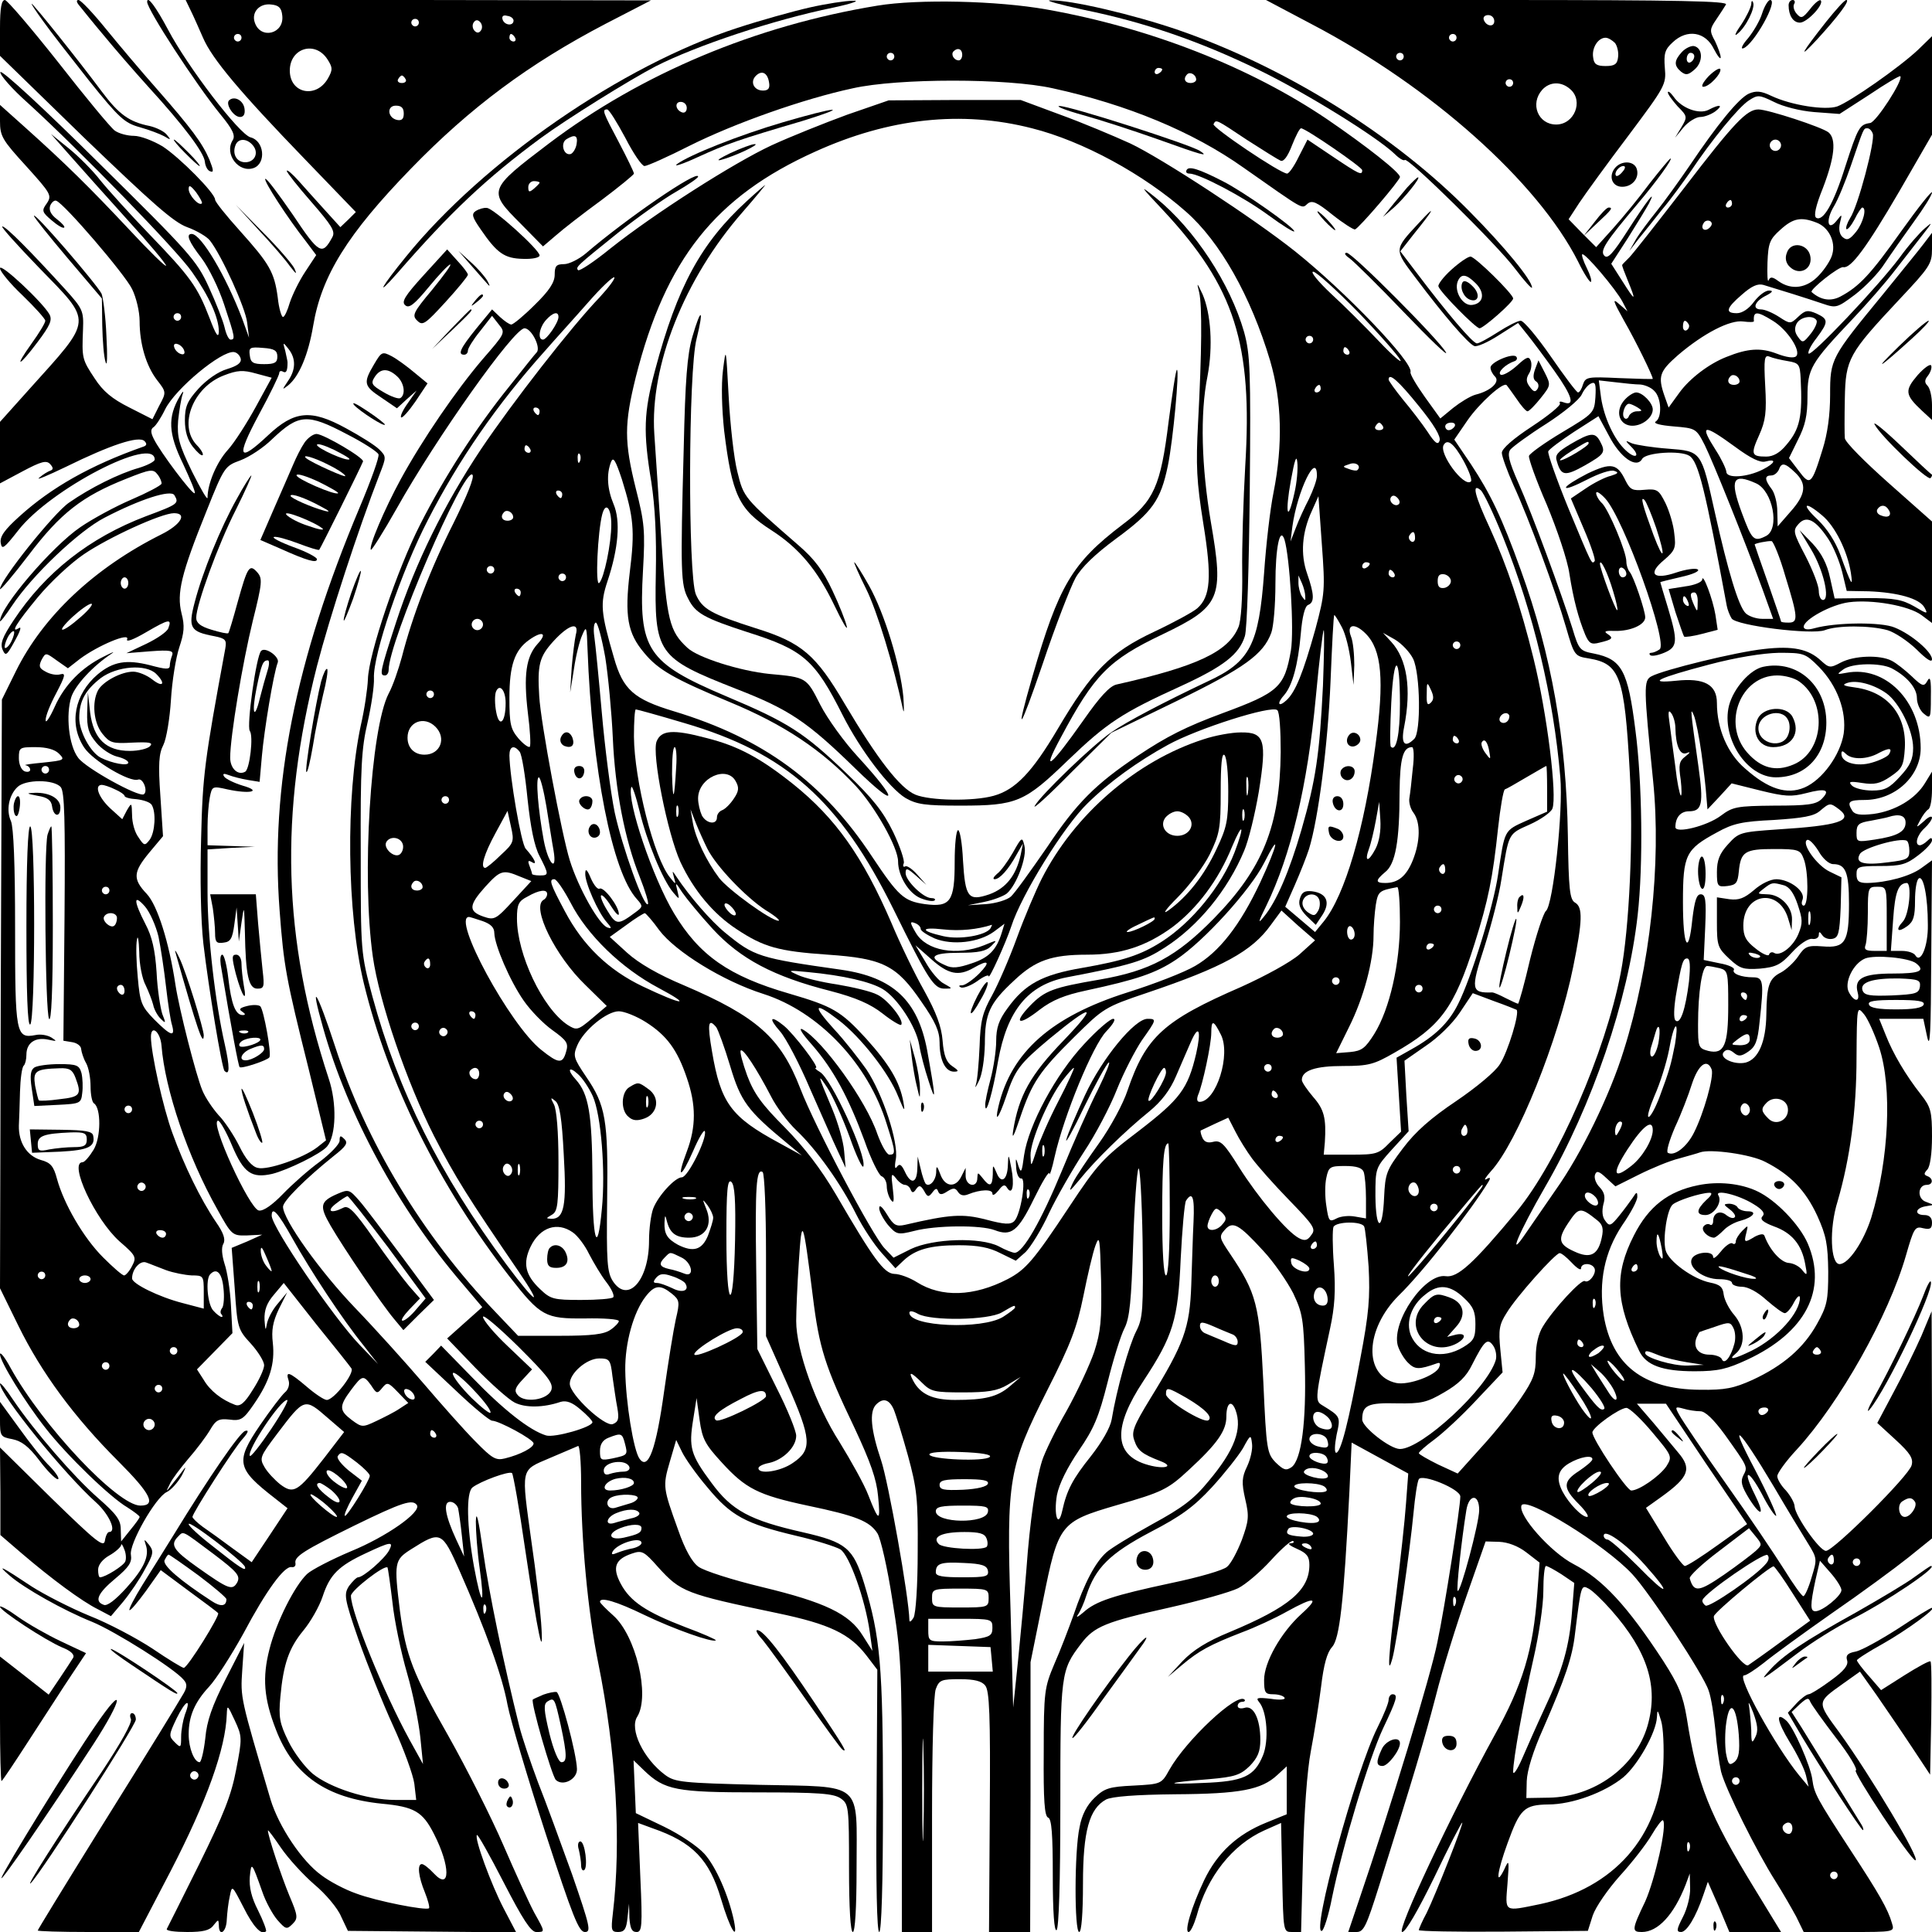 <svg version="1.0" xmlns="http://www.w3.org/2000/svg"
 width="512pt" height="512pt" viewBox="0 0 512 512"
 style="background-color:#fff;"
 preserveAspectRatio="xMidYMid meet">
<g transform="translate(0,512) scale(0.1,-0.1)"
fill="#000000" stroke="none">
<path d="M0 5046 l0 -74 225 -219 c178 -171 235 -222 271 -235 25 -9 52 -25
60 -35 31 -39 95 -180 99 -218 l5 -40 -18 50 c-43 113 -109 225 -134 225 -16
0 -8 -20 26 -64 19 -25 46 -80 60 -123 29 -87 30 -93 17 -93 -5 0 -12 15 -16
33 -4 17 -23 66 -42 107 -32 70 -51 91 -291 328 -145 144 -258 248 -261 241
-2 -7 31 -45 74 -83 137 -125 394 -389 434 -447 46 -65 71 -122 71 -158 -1
-19 -8 -8 -25 37 -32 83 -51 109 -160 222 -50 52 -108 116 -129 142 -20 26
-58 64 -84 85 l-47 38 53 -60 c29 -33 97 -109 152 -170 55 -60 100 -114 100
-119 0 -5 -44 38 -97 95 -105 112 -170 176 -276 271 l-67 60 0 -43 c0 -40 6
-50 70 -120 65 -72 68 -77 54 -98 -14 -19 -13 -23 13 -45 15 -13 30 -22 33
-19 3 2 -6 12 -19 22 -16 12 -22 24 -18 36 4 9 11 15 16 13 21 -7 183 -196
201 -234 11 -22 20 -60 20 -85 0 -60 17 -118 46 -156 25 -32 25 -33 6 -68
l-18 -36 -61 31 c-46 23 -70 43 -92 77 -34 51 -34 54 -31 130 2 49 -1 55 -46
105 -91 100 -158 168 -168 168 -5 0 39 -49 97 -109 144 -148 145 -133 -25
-322 l-78 -87 0 -81 0 -82 60 32 c49 26 63 30 73 19 8 -9 9 -14 1 -17 -6 -2
-20 -10 -30 -19 -10 -8 21 5 71 29 118 58 193 83 208 68 7 -7 6 -12 -4 -15
-139 -49 -243 -108 -327 -184 -40 -36 -53 -54 -50 -71 3 -19 9 -14 46 33 85
110 362 253 362 188 0 -5 -19 -15 -42 -22 -53 -15 -129 -53 -185 -92 -40 -27
-183 -206 -183 -229 0 -5 34 35 76 90 84 111 142 156 258 202 65 26 72 27 84
11 7 -9 11 -20 10 -24 -2 -5 -38 -24 -80 -42 -42 -18 -103 -51 -135 -73 -75
-51 -213 -212 -213 -249 0 -4 14 14 32 41 53 80 177 198 245 233 94 49 175 75
185 60 13 -22 11 -24 -75 -56 -150 -57 -267 -149 -351 -276 -30 -45 -36 -62
-29 -78 8 -18 11 -15 32 23 13 23 19 39 12 35 -25 -16 -8 12 49 81 33 40 88
91 122 114 66 45 206 109 239 109 36 0 19 -30 -33 -56 -178 -89 -314 -217
-386 -363 l-37 -75 -3 -780 -2 -780 49 -100 c61 -124 147 -241 264 -358 87
-87 102 -118 59 -118 -60 0 -259 211 -344 365 -15 28 -28 44 -28 36 0 -19 65
-125 121 -196 57 -73 172 -184 217 -210 17 -11 32 -22 32 -25 0 -3 -11 -18
-25 -35 l-24 -30 -1 32 c0 25 -11 40 -60 83 -64 56 -168 176 -225 260 -19 29
-35 48 -35 43 0 -29 170 -239 255 -315 35 -32 55 -78 34 -78 -4 0 -9 -10 -11
-23 -3 -19 -23 -3 -141 112 l-137 135 1 -116 0 -116 57 -49 c76 -65 159 -127
202 -148 l34 -18 33 39 c18 22 44 60 57 85 23 41 24 48 11 65 -13 16 -14 16
-9 1 11 -30 -4 -63 -51 -115 -29 -32 -51 -49 -60 -45 -26 9 -16 31 31 70 36
30 44 43 41 62 -6 28 65 153 95 167 11 5 29 25 40 44 10 19 12 26 4 15 -8 -11
-22 -29 -31 -40 -16 -20 -16 -20 -5 2 5 12 28 42 49 67 22 25 48 60 58 77 15
26 23 30 51 27 30 -4 37 0 65 41 42 61 56 107 50 162 -4 34 0 56 16 90 l22 44
-25 -30 c-14 -16 -27 -41 -29 -55 -3 -18 -4 -15 -6 12 -1 26 6 45 25 67 l26
31 85 -108 c48 -59 90 -112 94 -118 10 -12 -46 -84 -65 -84 -7 0 -31 16 -53
35 -47 40 -57 43 -48 16 3 -10 -1 -24 -10 -31 -8 -7 -38 -46 -66 -87 -66 -97
-62 -115 40 -194 l33 -26 -47 -71 -48 -72 -51 37 c-28 21 -63 46 -79 57 -15
11 -27 23 -27 26 0 10 111 184 134 208 14 16 16 23 6 20 -14 -3 -97 -124 -190
-276 -25 -40 -62 -100 -83 -133 -21 -34 -36 -63 -34 -66 3 -2 22 21 44 51 l39
55 74 -55 c41 -30 76 -56 78 -59 6 -5 -81 -145 -91 -145 -4 0 -42 23 -83 51
-41 27 -116 67 -167 87 -51 21 -119 56 -152 77 -81 54 -96 61 -60 30 39 -34
144 -93 219 -123 59 -24 220 -125 243 -154 9 -10 9 -19 0 -35 -23 -39 -71
-118 -229 -371 -87 -140 -158 -256 -158 -258 0 -2 60 -4 134 -4 l134 0 85 163
c95 184 145 323 148 414 1 26 2 25 21 -16 20 -43 20 -47 4 -130 -13 -69 -33
-119 -98 -251 -45 -91 -84 -168 -86 -172 -2 -5 22 -8 54 -8 42 0 60 4 70 18
13 16 13 16 14 0 0 -32 20 -19 21 15 1 17 4 45 8 62 6 30 6 29 36 -29 26 -52
48 -76 60 -64 2 2 -7 27 -21 55 -18 35 -24 62 -22 89 4 41 5 40 33 -39 9 -27
28 -61 40 -75 22 -25 25 -26 40 -11 15 15 15 21 -8 75 -22 53 -57 159 -57 173
0 3 15 -17 34 -45 19 -28 59 -72 89 -98 30 -25 62 -63 71 -85 l18 -38 223 -2
223 -2 -33 63 c-33 63 -79 188 -71 195 2 3 34 -54 71 -126 50 -97 72 -131 86
-131 24 0 24 -1 -5 51 -13 24 -50 105 -82 179 -32 74 -98 205 -146 290 -94
165 -112 212 -128 330 -16 129 -15 136 29 164 79 50 82 49 129 -57 69 -157
113 -278 127 -355 8 -41 53 -193 100 -338 73 -224 89 -264 105 -264 17 0 14
14 -34 153 -30 83 -70 193 -90 243 -19 51 -42 118 -50 150 -41 164 -80 352
-96 464 -12 85 -18 110 -19 78 0 -26 4 -81 10 -123 15 -107 5 -104 -15 4 -19
107 -21 195 -4 209 20 16 98 45 105 38 3 -3 19 -92 34 -197 35 -234 51 -311
43 -199 -3 41 -14 136 -25 210 -28 204 -31 192 48 226 37 16 71 30 75 32 4 2
8 -41 8 -96 0 -152 18 -344 45 -477 48 -237 62 -474 39 -667 -5 -43 -4 -48 14
-48 17 0 22 8 25 38 l4 37 1 -37 c2 -28 6 -38 19 -38 14 0 16 14 10 144 l-6
145 38 -14 c107 -37 151 -83 182 -188 23 -78 46 -117 34 -57 -14 66 -47 142
-78 177 -18 20 -64 51 -107 72 l-75 36 -3 70 -3 70 28 -27 c54 -52 85 -58 300
-58 164 0 202 -3 221 -16 21 -15 22 -21 22 -185 0 -106 4 -169 10 -169 6 0 10
63 10 169 0 233 22 215 -258 221 -204 5 -223 7 -249 26 -58 43 -96 122 -74
155 34 56 -4 215 -64 268 -19 17 -35 33 -35 36 0 14 44 1 118 -35 77 -37 181
-74 189 -67 1 2 -35 18 -81 35 -104 40 -146 68 -171 115 -23 43 -15 65 30 80
26 9 32 6 69 -36 60 -66 72 -71 316 -122 139 -29 192 -55 236 -112 l29 -38 -2
-348 c-2 -221 1 -347 7 -347 6 0 10 126 10 344 0 363 -7 438 -50 580 -29 94
-48 109 -161 135 -142 32 -190 58 -244 132 -55 74 -60 93 -48 167 l9 57 8 -58
c7 -51 15 -65 59 -113 63 -69 96 -86 227 -114 129 -27 164 -41 185 -73 9 -14
27 -93 40 -178 23 -143 25 -180 25 -516 l0 -363 40 0 40 0 0 309 c0 177 4 321
10 335 9 24 15 26 64 26 38 0 58 -5 67 -17 11 -13 14 -77 12 -335 l-2 -318 54
0 55 0 1 358 0 357 33 163 c41 204 45 209 195 253 122 35 136 42 192 94 76 70
99 104 99 141 0 35 13 46 24 18 19 -50 -2 -107 -71 -189 -39 -48 -70 -71 -149
-114 -54 -30 -110 -64 -122 -75 -29 -26 -58 -80 -87 -166 -13 -36 -35 -94 -51
-130 -26 -62 -28 -72 -28 -234 -1 -127 2 -170 12 -173 9 -4 12 -44 12 -154 0
-98 4 -148 10 -144 6 4 10 125 10 331 0 350 1 357 55 428 35 46 65 58 235 96
80 18 161 41 181 51 20 10 59 43 88 75 28 31 55 54 58 50 4 -3 0 -6 -8 -6 -8
-1 1 -7 19 -15 25 -11 32 -20 32 -42 0 -67 -53 -112 -211 -178 -61 -25 -97
-48 -125 -77 l-39 -42 38 32 c44 37 73 53 158 86 35 13 89 38 119 55 74 41 89
39 39 -6 -54 -49 -99 -128 -99 -175 0 -34 3 -38 24 -38 14 0 27 -4 30 -9 4 -5
-12 -7 -36 -3 -36 4 -41 3 -31 -9 21 -25 26 -102 10 -141 -23 -56 -52 -69
-159 -73 -108 -5 -99 1 16 10 69 6 83 11 108 35 21 22 28 38 28 69 0 55 -18
93 -42 85 -10 -3 -18 -1 -18 5 0 6 5 11 12 11 6 0 9 3 6 6 -20 19 -155 -108
-199 -186 -21 -38 -22 -38 -95 -42 -64 -3 -77 -7 -103 -32 -20 -19 -34 -45
-40 -78 -14 -63 -14 -278 -1 -278 6 0 10 49 10 128 0 140 17 199 61 223 15 8
79 13 184 14 172 1 228 12 270 51 l25 23 0 -63 0 -64 -54 -22 c-77 -31 -130
-80 -165 -153 -34 -72 -53 -137 -41 -137 5 0 14 19 21 42 28 105 95 189 179
227 l45 20 3 -144 c3 -145 3 -145 26 -145 l24 0 5 198 c3 118 11 231 21 282 9
47 21 123 27 170 7 59 16 91 29 105 20 22 31 115 46 411 l6 131 75 -41 75 -41
-6 -80 c-3 -44 -15 -152 -26 -240 -21 -169 -24 -221 -10 -170 11 39 47 289 56
386 4 43 10 82 14 89 9 15 110 -26 110 -46 0 -28 -41 -293 -61 -387 -17 -86
-123 -435 -208 -684 l-28 -83 22 0 c19 0 26 15 60 123 92 293 118 380 150 502
18 72 56 193 83 270 l49 140 36 -1 c23 -1 50 -11 72 -28 l35 -27 -6 -82 c-11
-150 -38 -240 -114 -377 -113 -206 -261 -520 -244 -520 9 0 42 57 85 145 38
80 72 145 74 145 5 0 -71 -192 -94 -239 -12 -22 -21 -43 -21 -46 0 -3 101 -5
224 -4 l224 2 13 41 c8 23 40 69 72 105 32 35 70 84 84 108 14 24 28 42 30 39
12 -11 -21 -157 -47 -215 -36 -75 -36 -81 -9 -81 43 0 85 46 116 125 l11 30 1
-38 c1 -21 -8 -56 -19 -77 -17 -33 -18 -40 -5 -40 15 0 39 39 59 98 l12 35 29
-66 28 -67 68 0 69 0 -69 113 c-122 199 -153 277 -181 455 -10 59 -21 86 -62
150 -96 147 -161 217 -238 257 -60 31 -147 129 -138 155 9 27 222 -104 294
-182 45 -48 189 -267 202 -308 7 -19 14 -66 18 -105 3 -38 10 -88 15 -110 12
-47 95 -213 144 -290 19 -30 43 -72 55 -94 l20 -41 121 0 c120 0 120 0 113 23
-11 38 -34 78 -110 194 -90 138 -96 150 -101 186 -4 36 -51 143 -70 158 -28
24 -24 -2 10 -58 20 -32 39 -71 43 -88 l7 -30 -25 30 c-63 77 -167 265 -146
265 6 0 29 15 52 33 23 19 104 78 181 132 77 53 168 120 203 148 l62 50 0 301
-1 301 -27 -65 c-16 -36 -48 -102 -73 -148 l-44 -83 49 -45 c38 -35 47 -49 42
-67 -6 -27 -207 -227 -227 -227 -17 0 -81 92 -83 117 0 10 -11 29 -23 43 -13
13 -23 30 -23 38 0 8 23 40 52 71 113 123 243 354 289 514 21 73 24 78 46 72
18 -4 23 -1 23 15 0 13 -7 20 -20 20 -27 0 -25 18 2 23 l23 4 -21 8 c-24 8
-22 45 2 45 17 0 18 17 2 23 -10 4 -10 7 0 18 7 8 12 42 12 87 0 66 -3 78 -29
111 -41 52 -75 110 -94 159 l-17 42 58 0 59 0 10 -47 c8 -37 10 9 11 210 l2
257 -29 -21 c-29 -21 -90 -38 -143 -39 -22 0 -28 5 -28 23 0 20 4 22 63 22 54
0 69 4 100 28 20 15 37 33 37 40 0 8 -3 8 -12 -1 -7 -7 -16 -12 -20 -12 -15 0
-8 27 12 45 11 10 20 23 20 28 0 6 -10 2 -21 -9 -22 -19 -22 -19 -10 3 6 12
16 25 21 28 6 3 10 27 10 53 l0 47 -19 -31 c-25 -41 -78 -73 -136 -81 -35 -4
-49 -2 -56 8 -15 24 -10 29 32 29 81 0 149 63 149 137 0 125 -94 220 -197 200
-26 -5 -26 -4 -8 9 23 17 98 18 128 3 40 -21 67 -52 67 -79 0 -14 8 -33 18
-41 18 -15 19 -13 19 44 1 46 -2 56 -9 43 -9 -16 -13 -16 -42 12 -17 16 -41
35 -53 41 -31 16 -99 14 -135 -5 -28 -15 -31 -14 -52 5 -33 31 -75 40 -152 31
-74 -8 -265 -55 -297 -72 -22 -11 -21 -30 4 -278 22 -217 -8 -493 -78 -714
-36 -117 -113 -275 -180 -369 -31 -45 -67 -97 -80 -116 -50 -74 -19 1 52 124
125 216 220 495 245 720 15 133 12 354 -6 490 -20 159 -36 188 -110 203 -37 7
-40 10 -57 67 -29 92 -106 302 -143 385 -26 59 -30 78 -21 89 7 8 49 39 95 68
45 29 88 64 94 78 6 13 17 26 25 29 11 5 13 -3 11 -37 -3 -41 -5 -43 -87 -92
-47 -28 -86 -56 -89 -63 -2 -6 19 -65 47 -129 27 -65 55 -147 60 -183 11 -70
24 -118 42 -162 10 -23 16 -27 38 -21 34 8 38 12 21 23 -11 7 -5 9 20 8 40 -1
80 16 80 36 0 18 -31 109 -41 120 -5 6 -9 18 -9 28 0 26 -46 135 -64 154 -9 8
-16 21 -16 27 0 7 11 0 24 -14 49 -53 168 -385 144 -400 -7 -5 -17 -9 -22 -9
-5 0 -6 -3 -3 -6 4 -4 20 -1 37 6 36 15 37 30 10 120 -11 36 -20 66 -20 67 0
1 25 7 55 14 32 7 51 16 44 20 -6 4 -32 0 -56 -8 -61 -21 -78 -4 -33 33 29 25
32 32 27 70 -2 23 -13 59 -23 80 -18 36 -22 39 -56 36 -31 -3 -38 0 -50 24
-22 46 -38 49 -101 19 -31 -16 -57 -32 -57 -37 0 -5 25 5 56 21 31 16 63 27
72 23 13 -4 10 -7 -9 -13 -14 -3 -44 -18 -66 -33 l-40 -27 34 -80 c19 -44 32
-83 29 -86 -8 -9 -6 -13 -70 141 -31 76 -55 144 -53 150 3 6 34 29 69 52 l64
41 28 -52 c30 -58 73 -88 88 -61 10 17 102 23 125 8 24 -15 42 -90 99 -397 2
-11 8 -26 13 -34 12 -19 213 -44 247 -31 33 13 119 13 166 0 20 -6 54 -29 77
-51 26 -26 41 -36 41 -26 0 19 -54 66 -99 84 -35 15 -156 14 -213 -2 -18 -5
-28 -3 -28 4 0 19 73 59 120 65 61 8 158 -9 192 -34 l28 -21 0 135 0 134 -115
102 c-63 56 -116 109 -116 119 -1 9 -1 56 0 105 2 105 10 119 145 263 80 85
86 94 86 133 l0 43 -22 -29 c-12 -16 -61 -76 -108 -134 -138 -168 -140 -171
-140 -266 0 -54 -7 -104 -20 -145 -29 -94 -33 -97 -63 -57 l-26 34 24 49 c19
37 25 64 25 113 0 75 8 89 120 207 37 39 88 97 113 130 26 33 59 76 74 95 25
32 25 33 4 15 -13 -11 -44 -46 -67 -78 -56 -75 -233 -262 -241 -254 -3 4 6 22
21 41 32 43 32 50 0 65 -23 10 -30 9 -48 -8 -21 -20 -22 -20 -51 -1 -17 11
-38 20 -48 20 -25 0 -17 22 14 37 17 9 19 13 7 13 -10 0 -27 -13 -40 -30 -13
-18 -31 -30 -45 -30 -32 0 -29 13 13 49 26 23 42 30 57 26 37 -11 120 -37 158
-50 35 -12 38 -11 86 25 27 21 62 57 77 81 16 24 51 74 77 110 27 37 49 72 49
79 0 6 -36 -39 -81 -102 -81 -114 -111 -147 -162 -174 -25 -13 -51 -10 -76 12
-6 6 73 69 84 66 20 -4 61 51 149 202 l86 149 0 131 0 130 -37 -36 c-50 -47
-179 -137 -214 -150 -32 -11 -122 3 -175 28 -27 13 -40 14 -59 6 -27 -12 -84
-82 -158 -192 -28 -41 -67 -95 -87 -120 -20 -25 -45 -58 -55 -75 l-17 -30 23
30 c13 16 42 52 64 80 23 27 56 73 75 100 56 84 128 172 155 189 23 15 27 15
66 -4 23 -12 69 -24 107 -27 l67 -5 79 51 c43 29 80 51 82 49 9 -9 -64 -122
-80 -124 -28 -4 -32 -11 -66 -116 -31 -99 -59 -146 -77 -135 -7 5 -1 32 18 79
31 81 36 129 15 147 -17 14 -161 61 -186 61 -31 0 -65 -36 -196 -207 -71 -92
-137 -176 -146 -185 -10 -10 -19 -19 -19 -20 -1 -2 6 -20 15 -42 23 -56 20
-56 -14 -2 l-30 47 44 68 c24 38 49 79 56 92 22 43 -7 5 -57 -73 -38 -59 -52
-75 -61 -66 -13 13 2 36 88 138 50 59 94 120 87 120 -2 0 -27 -30 -56 -67 -28
-38 -71 -90 -96 -118 l-45 -50 -37 37 -36 37 28 43 c16 24 74 104 130 178 98
131 101 136 97 180 -3 38 0 49 21 68 38 36 87 28 109 -18 10 -19 18 -29 18
-22 0 7 -7 26 -15 43 -15 27 -14 32 3 57 10 15 22 33 26 40 6 9 -118 12 -606
12 l-613 0 121 -64 c317 -166 599 -418 706 -629 16 -33 32 -57 34 -54 3 3 -2
19 -11 37 -9 18 -14 34 -12 36 6 6 90 -93 107 -126 l13 -25 -23 20 c-18 16
-15 7 14 -45 31 -54 76 -146 76 -154 0 -1 -40 0 -89 2 -84 4 -89 3 -96 -17 -3
-11 -9 -21 -13 -21 -4 0 -36 43 -72 95 -36 52 -72 95 -80 95 -8 0 -35 -14 -60
-30 -25 -16 -50 -30 -56 -30 -11 0 -79 80 -162 190 l-41 54 36 46 c55 68 60
80 14 30 -68 -73 -67 -70 -9 -147 75 -100 139 -174 155 -180 7 -3 36 10 64 28
l52 33 24 -30 c13 -16 46 -60 73 -98 47 -66 55 -94 23 -82 -8 3 -12 2 -9 -3 3
-5 -30 -32 -74 -61 -49 -32 -80 -59 -80 -70 0 -9 14 -48 31 -86 41 -89 111
-279 139 -376 22 -76 23 -77 61 -83 82 -14 94 -47 108 -300 10 -176 -1 -415
-24 -534 -41 -211 -167 -500 -276 -632 -114 -137 -156 -176 -188 -171 -55 8
-143 -119 -127 -183 4 -14 16 -35 27 -46 19 -19 29 -19 77 -2 8 3 10 0 6 -10
-8 -22 -82 -49 -114 -42 -87 19 -83 142 7 232 64 62 195 230 238 302 6 10 4
12 -6 6 -8 -4 -2 5 12 21 70 76 179 348 218 541 25 123 26 159 5 171 -14 8
-17 35 -19 178 -4 255 -43 478 -125 704 -50 139 -80 201 -132 280 l-44 65 35
51 c31 45 96 104 104 93 2 -2 14 -19 26 -36 12 -18 25 -33 29 -33 4 0 20 16
35 35 27 34 27 35 11 67 l-17 33 -9 -24 c-6 -17 -5 -27 3 -32 6 -4 8 -12 4
-19 -6 -10 -11 -9 -21 5 -10 13 -10 22 -2 35 6 9 8 25 5 33 -5 14 -11 12 -38
-13 -18 -16 -37 -26 -42 -23 -10 6 13 28 37 36 6 2 8 8 4 12 -10 10 -68 -15
-68 -29 0 -7 5 -17 12 -24 14 -14 -11 -38 -52 -48 -14 -4 -40 -20 -59 -35
l-34 -28 -41 57 c-22 31 -40 61 -38 66 8 25 -172 213 -306 320 -108 86 -354
247 -437 286 -44 20 -127 55 -185 76 l-105 39 -175 0 -175 -1 -110 -38 c-60
-22 -150 -58 -200 -81 -101 -47 -311 -181 -428 -274 -43 -35 -81 -60 -85 -57
-7 8 -5 10 107 100 52 41 121 90 153 108 31 18 58 36 58 40 0 19 -191 -112
-298 -204 -18 -15 -44 -28 -57 -28 -21 0 -25 -5 -25 -28 0 -20 -14 -42 -53
-80 -29 -29 -57 -52 -62 -52 -5 0 -18 9 -30 20 l-21 20 -42 -51 c-42 -52 -50
-69 -32 -69 6 0 10 5 10 11 0 6 14 29 32 51 l32 41 18 -23 c18 -22 17 -23 -43
-92 -70 -82 -159 -212 -217 -318 -43 -79 -86 -180 -79 -187 2 -2 33 47 68 109
106 189 311 478 339 478 18 0 43 -49 33 -63 -6 -6 -39 -48 -74 -92 -88 -109
-172 -240 -235 -364 -61 -119 -137 -344 -139 -411 -1 -25 -9 -80 -19 -123 -40
-188 -37 -495 8 -682 64 -265 200 -539 387 -779 82 -105 94 -111 200 -110 49
1 89 -2 89 -7 0 -4 -10 -15 -22 -23 -17 -12 -49 -16 -134 -16 l-111 0 -59 62
c-196 205 -344 452 -426 705 -48 147 -69 180 -32 50 65 -232 201 -482 367
-676 l55 -65 -46 -41 -47 -42 75 -78 c41 -42 88 -84 104 -92 28 -14 75 -14
122 2 15 4 30 -1 52 -20 18 -15 32 -30 32 -34 0 -13 -101 -42 -123 -35 -43 13
-113 68 -195 153 l-83 85 -21 -22 -21 -21 83 -78 c45 -43 88 -78 94 -78 18 0
109 -49 110 -60 1 -11 -35 -30 -76 -40 -24 -6 -34 0 -78 45 -28 28 -90 98
-137 153 -48 56 -130 147 -183 202 -91 95 -190 233 -190 267 0 15 59 74 135
135 32 25 38 34 28 44 -11 11 -13 10 -13 -4 0 -9 -24 -34 -53 -56 -29 -21 -73
-60 -97 -85 -28 -29 -52 -46 -64 -44 -25 4 -132 238 -108 238 5 0 22 -30 37
-66 31 -73 52 -87 106 -75 41 10 131 54 146 73 24 29 26 115 4 180 -122 371
-131 701 -31 1093 34 131 109 361 166 508 18 46 18 47 -1 66 -11 11 -51 36
-88 56 -93 51 -137 47 -207 -19 -79 -74 -85 -59 -24 55 30 55 54 105 54 110 0
6 5 7 10 4 9 -5 12 3 12 25 0 3 -3 16 -6 30 -7 24 -6 24 8 6 21 -26 20 -56 -1
-86 -16 -24 -16 -24 1 -11 29 24 53 81 66 158 22 132 91 243 259 416 157 162
313 278 516 384 l120 62 -617 1 -616 0 13 -27 c8 -16 22 -48 33 -73 24 -56 98
-144 271 -323 l134 -139 -20 -20 -21 -20 -39 43 c-22 24 -54 60 -71 79 -17 19
-32 32 -32 27 0 -4 29 -41 65 -82 54 -62 64 -78 56 -93 -27 -50 -35 -46 -105
59 -38 55 -70 98 -73 95 -5 -5 60 -105 108 -166 l27 -36 -29 -44 c-16 -24 -34
-61 -41 -82 -6 -21 -14 -38 -18 -38 -4 0 -11 23 -14 52 -9 67 -22 89 -100 176
-36 40 -66 77 -66 83 0 17 -93 111 -139 141 -25 15 -59 28 -76 28 -17 0 -40 6
-51 14 -11 8 -78 89 -149 180 -72 91 -136 166 -142 166 -9 0 -13 -21 -13 -74z
m748 33 c6 -49 -58 -65 -73 -18 -9 27 13 51 44 47 20 -2 27 -9 29 -29z m613
-14 c-1 -15 -24 -12 -29 3 -3 9 2 13 12 10 10 -1 17 -7 17 -13z m2599 -1 c0
-17 -22 -14 -28 4 -2 7 3 12 12 12 9 0 16 -7 16 -16z m-2850 -4 c0 -5 -4 -10
-10 -10 -5 0 -10 5 -10 10 0 6 5 10 10 10 6 0 10 -4 10 -10z m165 -20 c-5 -8
-11 -8 -17 -2 -6 6 -7 16 -3 22 5 8 11 8 17 2 6 -6 7 -16 3 -22z m-635 -20 c0
-5 -4 -10 -10 -10 -5 0 -10 5 -10 10 0 6 5 10 10 10 6 0 10 -4 10 -10z m725 0
c3 -5 1 -10 -4 -10 -6 0 -11 5 -11 10 0 6 2 10 4 10 3 0 8 -4 11 -10z m2495 0
c0 -5 -4 -10 -10 -10 -5 0 -10 5 -10 10 0 6 5 10 10 10 6 0 10 -4 10 -10z
m420 -14 c6 -8 10 -25 8 -38 -2 -18 -9 -23 -33 -23 -24 0 -31 5 -33 23 -4 25
13 52 33 52 7 0 18 -7 25 -14z m-3413 -42 c15 -23 15 -29 2 -52 -31 -54 -101
-40 -101 21 0 59 66 80 99 31z m2853 6 c0 -5 -4 -10 -10 -10 -5 0 -10 5 -10
10 0 6 5 10 10 10 6 0 10 -4 10 -10z m-2645 -60 c3 -5 -1 -10 -10 -10 -9 0
-13 5 -10 10 3 6 8 10 10 10 2 0 7 -4 10 -10z m2935 -10 c0 -5 -4 -10 -10 -10
-5 0 -10 5 -10 10 0 6 5 10 10 10 6 0 10 -4 10 -10z m152 -17 c35 -31 10 -93
-38 -93 -48 0 -70 55 -37 92 20 22 51 23 75 1z m-3092 -64 c0 -14 -5 -19 -17
-17 -26 5 -29 38 -4 38 15 0 21 -6 21 -21z m1665 -39 c135 -34 296 -122 408
-221 90 -79 172 -224 223 -395 31 -106 34 -223 9 -349 -9 -44 -20 -140 -25
-213 -14 -191 -37 -236 -150 -288 -116 -55 -215 -107 -254 -134 -49 -33 -189
-168 -204 -196 -5 -10 38 29 96 88 l107 106 175 85 c178 87 228 123 249 180 6
16 11 74 11 130 0 96 12 153 24 117 14 -46 26 -240 17 -294 -17 -97 -32 -111
-181 -166 -97 -36 -147 -61 -225 -113 -112 -75 -162 -125 -240 -242 -43 -62
-85 -121 -96 -131 -10 -9 -40 -18 -66 -20 l-48 -3 44 9 c24 5 50 15 59 22 26
22 54 97 47 126 -6 25 -7 25 -31 -18 -14 -24 -32 -49 -42 -56 -9 -8 -12 -14
-6 -14 13 0 36 25 58 65 l17 30 -6 -30 c-12 -55 -39 -89 -83 -105 -56 -19 -64
-9 -70 90 -2 44 -8 80 -13 80 -5 0 -9 -38 -9 -84 0 -105 -11 -121 -79 -112
-56 8 -70 21 -140 126 -130 197 -287 313 -525 385 -106 32 -135 57 -159 142
-35 120 -37 143 -17 203 29 87 35 160 16 204 -17 41 -19 79 -7 111 6 16 12 6
29 -45 31 -100 35 -135 21 -246 -14 -117 -6 -162 38 -214 37 -45 79 -69 228
-131 142 -59 243 -126 333 -222 51 -55 112 -163 112 -200 0 -38 28 -84 59 -97
17 -7 34 -10 38 -6 3 3 -1 6 -9 6 -21 0 -68 46 -68 66 0 15 4 14 28 -7 l27
-24 -24 27 c-13 15 -28 25 -32 22 -5 -3 -7 1 -4 8 3 7 -10 45 -28 83 -27 55
-54 89 -123 155 -114 109 -154 135 -320 205 -210 89 -232 123 -220 333 6 106
4 127 -19 217 -31 125 -31 171 0 296 79 312 211 478 475 597 196 89 388 110
575 62z m2228 -14 c7 -18 -39 -193 -60 -224 -8 -13 -12 -26 -10 -29 3 -3 13 9
22 26 8 17 18 31 20 31 13 0 3 -40 -16 -64 -17 -21 -24 -24 -35 -15 -9 7 -12
21 -8 38 6 24 6 25 -8 7 -24 -31 -31 -1 -8 37 11 18 31 67 45 108 35 102 33
99 44 99 5 0 11 -6 14 -14z m-243 -31 c0 -8 -7 -15 -15 -15 -8 0 -15 7 -15 15
0 8 7 15 15 15 8 0 15 -7 15 -15z m-4185 -154 c-8 -8 -35 22 -35 38 0 12 5 10
20 -9 10 -14 17 -27 15 -29z m4055 -1 c0 -5 -5 -10 -11 -10 -5 0 -7 5 -4 10 3
6 8 10 11 10 2 0 4 -4 4 -10z m-59 -63 c-13 -13 -26 -3 -16 12 3 6 11 8 17 5
6 -4 6 -10 -1 -17z m283 13 c32 -12 51 -50 42 -83 -3 -14 -19 -39 -35 -56 -32
-35 -73 -41 -108 -16 -16 12 -22 12 -26 2 -3 -6 -4 14 -3 47 2 52 6 62 34 87
34 31 55 35 96 19z m-1216 -236 c56 -58 107 -116 113 -128 6 -11 -20 11 -56
49 -37 39 -94 96 -128 127 -34 32 -55 58 -47 58 8 0 61 -48 118 -106z m-2009
38 c-75 -78 -232 -280 -314 -402 -98 -147 -174 -302 -225 -458 -43 -132 -45
-142 -30 -142 6 0 10 7 10 15 0 74 200 539 222 517 6 -6 -14 -55 -50 -128 -61
-121 -109 -246 -137 -355 -9 -33 -24 -77 -35 -97 -48 -93 -72 -486 -42 -697
17 -120 90 -333 162 -475 56 -109 90 -163 224 -359 68 -100 47 -88 -32 18
-177 239 -287 460 -355 710 -31 116 -31 116 -31 381 -1 226 2 277 18 345 10
44 18 97 17 118 -3 61 73 284 143 419 82 160 182 305 311 449 27 31 79 88 114
128 35 40 66 69 69 66 3 -3 -15 -27 -39 -53z m-1109 -52 c0 -5 -4 -10 -10 -10
-5 0 -10 5 -10 10 0 6 5 10 10 10 6 0 10 -4 10 -10z m1000 0 c0 -15 -31 -60
-41 -60 -15 0 -10 32 8 52 18 20 33 24 33 8z m3218 -10 c38 -23 76 -80 62 -94
-6 -6 -26 -3 -52 7 -42 16 -76 14 -133 -9 -46 -18 -97 -57 -124 -94 l-29 -40
-11 31 c-18 52 -13 65 36 108 68 58 138 94 173 89 16 -2 29 -2 28 1 -2 27 8
27 50 1z m116 1 c3 -5 -4 -21 -15 -35 -20 -25 -22 -26 -34 -9 -9 12 -10 23 -4
35 10 19 44 24 53 9z m-339 -10 c3 -5 1 -12 -5 -16 -5 -3 -10 1 -10 9 0 18 6
21 15 7z m-995 -41 c0 -5 -4 -10 -10 -10 -5 0 -10 5 -10 10 0 6 5 10 10 10 6
0 10 -4 10 -10z m-2992 -29 c3 -8 -1 -12 -9 -9 -7 2 -15 10 -17 17 -3 8 1 12
9 9 7 -2 15 -10 17 -17z m247 -16 c0 -16 -7 -20 -35 -20 -29 0 -36 4 -38 23
-3 21 0 23 35 20 30 -2 38 -7 38 -23z m2840 15 c3 -5 1 -10 -4 -10 -6 0 -11 5
-11 10 0 6 2 10 4 10 3 0 8 -4 11 -10z m-2937 -21 c2 -11 -10 -19 -36 -27 -24
-7 -54 -28 -76 -52 -30 -33 -36 -48 -36 -84 0 -29 7 -52 21 -70 12 -15 23 -25
26 -22 3 2 -4 15 -16 27 -49 52 -9 153 72 184 36 14 51 15 86 5 l41 -11 -42
-77 c-23 -42 -56 -94 -74 -114 -30 -33 -54 -90 -54 -127 0 -8 -18 23 -41 69
-35 72 -40 92 -37 135 3 27 8 59 12 70 4 11 0 8 -8 -6 -32 -55 -30 -98 9 -178
19 -41 34 -76 31 -78 -5 -6 -93 111 -109 145 -8 16 -8 25 0 30 6 4 20 25 31
48 28 55 149 155 182 151 8 -1 16 -9 18 -18z m4100 -6 c30 -5 32 -9 34 -47 5
-100 -2 -133 -38 -175 -17 -21 -35 -31 -53 -31 -40 0 -42 6 -19 57 17 38 20
61 16 130 -4 73 -2 83 11 78 9 -4 31 -9 49 -12z m-128 -54 c0 -5 -7 -9 -15 -9
-15 0 -20 12 -9 23 8 8 24 -1 24 -14z m-850 -65 c40 -49 59 -81 55 -92 -4 -12
-12 -7 -32 24 -14 21 -44 60 -65 85 -21 26 -38 50 -38 53 0 20 26 -3 80 -70z
m587 57 c12 -1 29 -8 37 -17 19 -18 21 -70 4 -81 -8 -5 11 -10 47 -13 59 -5
60 -5 83 -50 23 -47 105 -251 153 -382 l28 -78 -29 0 c-16 0 -36 7 -44 15 -19
19 -47 113 -81 265 -37 166 -35 164 -125 171 -41 3 -84 10 -95 14 -19 9 -19 8
-2 -9 25 -25 12 -34 -14 -10 -31 28 -58 87 -66 140 l-6 46 44 -5 c24 -3 54 -6
66 -6z m-847 -11 c0 -5 -5 -10 -11 -10 -5 0 -7 5 -4 10 3 6 8 10 11 10 2 0 4
-4 4 -10z m-2070 -60 c0 -5 -2 -10 -4 -10 -3 0 -8 5 -11 10 -3 6 -1 10 4 10 6
0 11 -4 11 -10z m-510 -61 c43 -22 80 -46 83 -53 3 -6 -20 -70 -50 -141 -171
-406 -237 -740 -212 -1068 11 -147 17 -180 77 -420 l46 -189 -24 -19 c-37 -28
-131 -61 -157 -54 -15 3 -32 23 -49 58 -14 28 -39 66 -55 82 -15 17 -35 46
-43 66 -17 41 -61 214 -71 279 -17 114 -48 211 -76 241 -38 40 -36 58 7 110
l36 43 -7 107 c-6 84 -4 112 8 135 8 16 17 70 20 119 3 50 13 112 22 139 13
39 15 57 6 91 -13 53 -1 104 66 270 47 118 49 120 90 135 24 9 62 34 85 57 70
66 92 68 198 12z m2745 21 c3 -5 -1 -10 -10 -10 -9 0 -13 5 -10 10 3 6 8 10
10 10 2 0 7 -4 10 -10z m190 0 c-3 -5 -10 -10 -16 -10 -5 0 -9 5 -9 10 0 6 7
10 16 10 8 0 12 -4 9 -10z m743 -54 c42 -31 67 -43 81 -39 30 8 26 -4 -7 -21
-41 -21 -97 -25 -97 -6 -1 8 -13 34 -28 57 -44 69 -34 71 51 9z m-719 -38 c14
-26 23 -50 19 -54 -18 -17 -86 75 -72 97 10 17 27 4 53 -43z m-2474 32 c3 -5
1 -10 -4 -10 -6 0 -11 5 -11 10 0 6 2 10 4 10 3 0 8 -4 11 -10z m132 -32 c-3
-8 -6 -5 -6 6 -1 11 2 17 5 13 3 -3 4 -12 1 -19z m1893 -86 c-18 -81 -25 -53
-9 35 10 55 15 69 17 48 2 -16 -1 -54 -8 -83z m167 62 c-2 -2 -12 -1 -22 3
-18 6 -18 7 1 13 17 7 33 -5 21 -16z m-107 -15 c0 -11 -10 -38 -21 -61 -12
-23 -28 -58 -35 -77 l-14 -36 5 40 c13 94 65 201 65 134z m1267 9 c32 -30 29
-58 -12 -104 l-34 -39 -1 40 c0 22 -7 49 -15 59 -19 25 -19 36 -1 36 8 0 16 7
20 15 7 20 16 19 43 -7z m-103 -29 c44 -20 63 -119 27 -139 -33 -17 -38 -12
-65 61 -33 89 -24 106 38 78z m-671 -142 c81 -202 134 -424 152 -637 8 -88
-19 -338 -38 -354 -7 -6 -26 -64 -42 -128 -15 -65 -30 -118 -32 -118 -2 0 -17
7 -33 15 -17 9 -32 15 -35 15 -57 -2 -58 7 -21 121 18 57 39 138 45 179 20
124 17 119 75 145 29 13 56 32 60 42 13 34 -14 252 -50 398 -34 138 -70 245
-115 344 -42 90 -49 122 -25 102 8 -7 34 -62 59 -124z m-2493 113 c0 -5 -2
-10 -4 -10 -3 0 -8 5 -11 10 -3 6 -1 10 4 10 6 0 11 -4 11 -10z m2217 -26 c-9
-9 -28 6 -21 18 4 6 10 6 17 -1 6 -6 8 -13 4 -17z m-221 -331 c-33 -118 -53
-167 -77 -189 -22 -20 -26 -8 -5 15 21 25 36 80 43 159 4 48 11 76 20 79 17 7
16 28 -3 83 -18 51 -14 109 13 167 l17 38 9 -127 c9 -122 8 -131 -17 -225z
m903 268 c26 -79 21 -93 -7 -19 -29 79 -36 105 -24 93 5 -5 19 -39 31 -74z
m-2769 9 c0 -50 -19 -142 -32 -155 -11 -10 -4 137 8 182 9 34 24 17 24 -27z
m3209 24 c34 -28 67 -95 76 -152 6 -40 2 -35 -28 48 -13 35 -35 69 -60 93 -45
42 -35 51 12 11z m176 15 c10 -15 -1 -23 -20 -15 -9 3 -13 10 -10 16 8 13 22
13 30 -1z m-3645 -20 c0 -5 -7 -9 -15 -9 -15 0 -20 12 -9 23 8 8 24 -1 24 -14z
m3485 -57 c14 -21 30 -60 37 -88 l12 -50 58 -1 c77 -3 135 -19 148 -43 10 -18
8 -18 -27 3 -32 18 -52 22 -124 22 l-87 -1 -12 54 c-8 38 -23 66 -46 91 l-35
36 30 -50 c33 -54 52 -135 32 -135 -6 0 -11 11 -11 24 0 14 -16 55 -35 92 -33
63 -34 68 -19 85 21 24 45 12 79 -39z m-1095 2 c0 -8 -5 -12 -10 -9 -6 4 -8
11 -5 16 9 14 15 11 15 -7z m981 -100 c34 -110 35 -124 9 -124 -11 0 -20 1
-20 3 0 2 -16 48 -35 103 -19 54 -35 100 -35 101 0 3 35 10 45 9 5 -2 22 -43
36 -92z m-1101 32 c0 -3 -4 -8 -10 -11 -5 -3 -10 -1 -10 4 0 6 5 11 10 11 6 0
10 -2 10 -4z m645 -73 c8 -26 13 -49 11 -50 -4 -4 -46 110 -46 123 1 16 21
-25 35 -73z m-2965 57 c0 -5 -4 -10 -10 -10 -5 0 -10 5 -10 10 0 6 5 10 10 10
6 0 10 -4 10 -10z m3000 -11 c0 -5 -4 -9 -10 -9 -5 0 -10 7 -10 16 0 8 5 12
10 9 6 -3 10 -10 10 -16z m-615 1 c3 -5 1 -10 -4 -10 -6 0 -11 5 -11 10 0 6 2
10 4 10 3 0 8 -4 11 -10z m-2195 -10 c0 -5 -4 -10 -10 -10 -5 0 -10 5 -10 10
0 6 5 10 10 10 6 0 10 -4 10 -10z m2345 -10 c0 -8 -8 -16 -17 -18 -13 -2 -18
3 -18 18 0 15 5 20 18 18 9 -2 17 -10 17 -18z m-3505 -5 c0 -8 -4 -15 -10 -15
-5 0 -10 7 -10 15 0 8 5 15 10 15 6 0 10 -7 10 -15z m3119 -35 c1 -13 0 -13
-9 0 -5 8 -9 24 -9 35 l0 20 9 -20 c5 -11 9 -27 9 -35z m-2079 10 c0 -5 -2
-10 -4 -10 -3 0 -8 5 -11 10 -3 6 -1 10 4 10 6 0 11 -4 11 -10z m-1166 -65
c-51 -45 -70 -45 -22 0 21 19 43 35 50 35 6 0 -6 -16 -28 -35z m3342 -27 c10
-18 20 -60 24 -93 l7 -60 2 52 c0 28 -3 63 -9 77 -12 32 10 36 39 7 43 -43 50
-122 26 -297 -29 -220 -81 -397 -137 -466 l-23 -28 -40 34 -39 33 26 59 c14
32 31 75 37 94 25 81 50 277 57 443 4 97 8 177 10 177 2 0 11 -15 20 -32z
m-3110 -3 c-3 -9 -29 -27 -58 -41 l-53 -25 63 5 c53 4 63 2 58 -11 -3 -8 -6
-20 -6 -27 0 -11 -11 -10 -52 1 -63 16 -98 10 -139 -24 -62 -53 -77 -132 -36
-194 23 -35 121 -93 143 -85 13 5 27 -31 15 -39 -14 -8 -155 70 -174 97 -25
33 -33 114 -18 161 11 32 57 82 107 115 10 7 1 3 -21 -8 -59 -29 -104 -75
-130 -133 -13 -29 -24 -45 -24 -36 -1 10 12 42 28 72 24 46 26 54 11 50 -10
-3 -27 0 -39 7 -17 9 -19 14 -11 31 11 20 11 20 40 -1 l30 -21 32 25 c47 35
132 71 125 52 -4 -9 17 -1 51 19 60 35 68 36 58 10z m834 10 c0 -8 -7 -15 -15
-15 -8 0 -15 7 -15 15 0 8 7 15 15 15 8 0 15 -7 15 -15z m324 -87 c8 -51 17
-147 20 -213 6 -138 32 -271 71 -368 15 -38 25 -71 22 -73 -10 -11 -68 151
-88 243 -11 54 -26 172 -34 263 -8 91 -17 182 -20 203 -3 20 -1 37 4 37 5 0
16 -42 25 -92z m-78 60 c-3 -13 -8 -52 -11 -88 l-4 -65 10 62 c5 35 15 75 22
90 11 26 12 23 14 -37 12 -319 65 -591 131 -663 16 -18 16 -20 -3 -34 -47 -35
-52 -35 -75 3 -12 19 -20 38 -17 41 3 3 15 -10 26 -28 12 -19 21 -28 21 -21 0
20 -40 73 -51 67 -5 -3 -15 9 -23 27 -10 24 -15 28 -15 13 -1 -24 34 -103 57
-129 13 -15 14 -18 2 -14 -22 7 -77 104 -100 178 -21 67 -77 364 -81 435 -5
83 0 104 37 145 41 45 70 54 60 18z m-1496 -18 c-6 -12 -14 -19 -17 -17 -2 3
1 15 7 27 6 12 14 19 17 17 2 -3 -1 -15 -7 -27z m3476 -117 c-9 -183 -19 -250
-57 -382 -32 -110 -66 -190 -100 -231 -16 -20 -15 -14 7 30 65 134 109 317
131 552 9 98 19 178 21 178 2 0 1 -66 -2 -147z m-2081 111 c-31 -34 -38 -83
-26 -184 6 -46 8 -86 5 -89 -3 -3 -17 7 -30 22 -21 25 -24 38 -24 108 0 86 14
126 52 153 35 25 50 19 23 -10z m2320 -40 c19 -40 21 -194 3 -212 -25 -25 -36
-14 -27 31 20 102 8 180 -34 226 l-22 24 32 -18 c18 -11 39 -33 48 -51z m125
36 c0 -5 -4 -10 -10 -10 -5 0 -10 5 -10 10 0 6 5 10 10 10 6 0 10 -4 10 -10z
m950 -57 c49 -50 74 -118 66 -177 -9 -57 -57 -123 -104 -143 -47 -20 -96 -4
-157 50 -47 40 -75 106 -75 174 0 49 -34 67 -108 59 -80 -8 -49 7 88 43 72 19
141 30 184 31 66 0 70 -1 106 -37z m-1110 -98 c0 -81 -10 -128 -24 -114 -3 2
-2 55 1 117 7 133 23 130 23 -3z m-3296 79 c26 -26 18 -37 -10 -15 -15 12 -38
21 -51 21 -32 0 -80 -26 -93 -49 -17 -32 -12 -86 11 -115 20 -25 27 -27 80
-24 45 2 55 0 47 -9 -6 -7 -30 -13 -54 -13 -63 0 -96 32 -105 101 l-6 54 -2
-52 c-1 -42 4 -57 24 -81 14 -17 39 -33 55 -37 17 -4 30 -11 30 -16 0 -10 -43
-2 -73 13 -27 14 -57 69 -57 105 0 45 16 74 57 106 43 32 120 38 147 11z
m4586 -52 c34 -25 70 -98 70 -144 0 -30 -8 -47 -34 -75 -29 -32 -41 -38 -75
-38 -22 0 -46 6 -53 13 -11 11 -5 12 27 7 32 -5 47 -2 75 17 31 21 35 29 38
75 5 88 -45 149 -131 161 -31 4 -37 7 -22 12 25 9 72 -4 105 -28z m-1208 -24
c-9 -9 -12 -4 -11 23 0 32 1 33 11 11 8 -17 8 -26 0 -34z m-2452 -1 c0 -52
-17 -67 -25 -24 -4 20 -4 44 -1 53 9 24 26 6 26 -29z m-190 23 c0 -5 -4 -10
-10 -10 -5 0 -10 5 -10 10 0 6 5 10 10 10 6 0 10 -4 10 -10z m2244 -153 c-2
-196 -47 -308 -177 -441 -99 -101 -169 -139 -303 -162 -123 -21 -145 -29 -184
-69 -46 -48 -31 -55 25 -11 34 26 67 39 123 51 135 29 185 46 239 82 74 49
197 185 233 256 45 89 36 48 -10 -51 -54 -115 -109 -185 -173 -222 -29 -17
-109 -48 -179 -70 -202 -64 -308 -158 -342 -302 -11 -47 1 -31 20 25 24 72 35
87 115 154 115 95 132 94 38 -4 -89 -92 -119 -147 -134 -239 -4 -26 2 -15 18
33 32 95 52 124 144 215 77 76 80 79 193 117 201 68 278 110 328 180 l28 38
44 -40 45 -39 -41 -37 c-24 -21 -90 -57 -154 -86 -207 -90 -253 -132 -302
-275 -11 -34 -45 -97 -75 -139 -30 -42 -62 -89 -70 -106 -12 -26 -10 -25 19
10 40 50 120 128 183 179 33 27 56 57 72 95 13 31 31 71 39 90 21 48 28 31 14
-31 -22 -94 -43 -121 -152 -205 -95 -72 -109 -87 -185 -202 -94 -142 -115
-166 -163 -191 -89 -46 -175 -49 -240 -8 -19 12 -46 22 -60 22 -27 1 -55 39
-155 211 -40 68 -83 124 -135 177 -61 61 -82 90 -100 138 -12 33 -20 63 -17
66 6 7 42 -48 80 -121 14 -28 44 -68 67 -90 54 -51 119 -143 159 -223 17 -34
48 -81 68 -103 l36 -40 21 20 c32 30 71 41 147 41 51 0 81 -6 110 -21 l41 -20
26 23 c13 13 42 59 62 103 21 44 63 117 93 163 30 45 69 119 87 165 18 45 48
103 66 130 39 55 40 57 15 57 -34 0 -120 -104 -166 -203 -23 -50 -46 -103 -49
-117 -4 -14 18 25 47 86 30 61 59 114 65 118 6 4 -7 -28 -28 -71 -22 -43 -65
-140 -96 -216 -55 -133 -103 -217 -125 -217 -5 0 -24 7 -42 17 -49 25 -174 21
-233 -7 l-46 -23 -23 24 c-32 32 -186 325 -224 424 -52 135 -115 191 -309 274
-67 28 -119 58 -150 86 l-46 42 43 31 c24 18 47 32 50 32 3 -1 21 -21 38 -45
43 -57 169 -135 276 -169 147 -47 278 -185 327 -345 24 -75 24 -81 7 -81 -7 0
-21 25 -32 55 -29 87 -145 248 -198 277 -12 6 -2 -11 26 -42 56 -65 95 -137
138 -253 17 -49 38 -91 45 -94 8 -3 14 -15 14 -27 0 -11 5 -28 11 -36 8 -11 9
-3 5 30 -5 39 -4 43 8 28 7 -10 18 -18 24 -18 6 0 13 -6 15 -12 4 -10 8 -10
15 1 8 11 12 10 21 -5 9 -17 12 -17 22 -4 8 11 12 12 15 3 4 -10 10 -10 25 0
16 10 21 9 28 -2 6 -9 15 -11 27 -6 32 13 64 14 64 2 0 -7 7 -3 16 8 12 16 17
17 23 7 14 -22 20 8 11 53 -7 38 -8 38 -9 8 -1 -40 -18 -52 -30 -21 -10 23
-10 22 -10 -4 -1 -32 -8 -35 -27 -10 -13 16 -13 16 -14 0 0 -27 -30 -22 -31 5
l0 22 -11 -22 c-15 -32 -44 -29 -56 5 -9 24 -11 24 -11 5 -1 -22 -18 -40 -28
-30 -3 4 -9 21 -13 39 l-8 33 -1 -32 c-1 -39 -17 -43 -33 -8 -9 19 -14 22 -21
13 -5 -8 -7 -1 -3 20 8 44 -35 174 -78 238 -19 27 -57 76 -86 107 -58 64 -53
74 12 24 59 -45 134 -141 158 -202 17 -41 19 -44 14 -15 -10 54 -37 99 -99
168 -67 73 -88 85 -204 119 -159 46 -238 101 -305 213 -56 93 -125 297 -113
334 2 6 12 -23 22 -64 19 -79 61 -182 89 -215 17 -20 17 -20 11 5 -6 23 -5 23
13 -5 11 -16 47 -60 81 -97 73 -79 161 -126 311 -164 69 -18 107 -35 139 -60
24 -19 46 -32 49 -30 10 10 -35 67 -63 80 -17 9 -65 20 -106 27 -41 6 -87 17
-104 25 -29 13 -28 13 25 8 96 -9 167 -26 199 -45 39 -23 89 -100 97 -148 3
-20 14 -63 25 -96 20 -63 19 -46 -4 82 -25 132 -90 193 -227 213 -219 31 -231
35 -308 98 -38 31 -95 97 -129 148 -12 18 -12 18 -7 -1 6 -20 5 -20 -10 -1
-43 52 -95 259 -96 374 0 39 2 72 5 72 3 0 61 -16 128 -36 270 -79 412 -205
555 -494 92 -187 107 -210 135 -210 22 0 22 0 -1 13 -13 6 -35 32 -49 57 l-27
45 42 -37 c45 -40 72 -46 112 -23 40 23 46 17 15 -15 -16 -16 -36 -30 -44 -31
-10 0 -12 -2 -4 -6 7 -2 26 5 43 17 16 12 30 18 30 13 0 -12 45 87 60 132 27
84 140 266 202 326 58 57 133 111 213 155 78 43 275 106 290 92 6 -5 9 -54 9
-111z m1046 63 c1 -46 12 -72 29 -66 12 5 11 2 -3 -9 -16 -12 -18 -22 -12 -61
3 -26 3 -45 0 -42 -3 4 -10 37 -14 75 -5 37 -12 88 -15 113 -5 33 -4 41 4 30
6 -8 11 -26 11 -40z m69 -66 c6 -44 12 -95 13 -114 l3 -35 32 34 32 35 76 -19
c65 -16 82 -17 121 -7 53 14 66 9 41 -16 -15 -14 -37 -17 -125 -17 -100 -1
-110 -3 -142 -27 -36 -27 -120 -48 -120 -30 0 26 14 42 36 42 35 0 39 20 25
119 -22 155 -22 158 -12 135 5 -12 14 -57 20 -100z m-509 98 c0 -13 -12 -22
-22 -16 -10 6 -1 24 13 24 5 0 9 -4 9 -8z m-2846 -28 c30 -30 13 -74 -29 -74
-27 0 -45 18 -45 45 0 42 44 59 74 29z m2711 -34 c3 -5 1 -10 -4 -10 -6 0 -11
5 -11 10 0 6 2 10 4 10 3 0 8 -4 11 -10z m82 -33 c4 -21 3 -21 -11 -2 -8 11
-12 24 -9 28 7 12 16 0 20 -26z m-3791 -4 c17 -17 15 -18 -42 -24 -32 -3 -53
-6 -46 -7 6 -1 12 -6 12 -12 0 -5 -7 -7 -15 -4 -9 4 -15 19 -15 35 0 28 2 29
44 29 29 0 51 -6 62 -17z m1221 5 c6 -7 15 -64 21 -125 8 -75 18 -126 32 -152
25 -49 25 -51 0 -51 -11 0 -20 2 -20 4 0 2 -3 12 -7 22 -5 13 -3 15 7 9 15 -9
7 9 -17 36 -12 14 -42 189 -43 247 0 24 12 29 27 10z m2367 -45 c-3 -32 -7
-67 -9 -78 -2 -11 3 -29 11 -39 19 -26 18 -76 -2 -126 -17 -42 -39 -60 -73
-60 -27 0 -26 7 0 29 27 21 38 82 38 212 1 89 9 119 33 119 5 0 6 -26 2 -57z
m1262 38 c-4 -6 -24 -16 -45 -22 -40 -12 -81 0 -81 23 0 9 3 9 12 0 16 -16 57
-15 88 3 27 14 36 13 26 -4z m-4876 -41 c0 -5 -4 -10 -10 -10 -5 0 -10 5 -10
10 0 6 5 10 10 10 6 0 10 -4 10 -10z m3970 -51 l0 -60 -55 -24 c-60 -27 -57
-23 -75 -143 -12 -83 -71 -274 -106 -343 -25 -50 -61 -85 -124 -120 l-39 -22
6 -98 6 -98 -31 -30 c-28 -29 -35 -31 -102 -31 l-72 0 3 33 c4 64 -2 87 -31
120 -16 19 -30 39 -30 45 0 25 36 37 109 37 68 0 82 4 136 35 123 70 159 119
213 290 36 114 48 173 62 305 6 55 14 101 18 103 4 1 30 16 57 32 28 16 51 30
53 30 1 0 2 -27 2 -61z m-226 20 c-3 -5 -10 -7 -15 -3 -5 3 -7 10 -3 15 3 5
10 7 15 3 5 -3 7 -10 3 -15z m-2426 -66 c7 -43 15 -96 19 -117 10 -60 -14 -36
-26 27 -15 81 -22 167 -13 167 4 0 13 -35 20 -77z m-1287 51 c10 -12 12 -84
10 -344 l-3 -328 24 -4 c12 -2 23 -10 23 -18 1 -8 6 -25 13 -37 7 -12 12 -40
12 -62 0 -22 4 -42 9 -45 19 -12 19 -90 -1 -123 -11 -18 -24 -33 -29 -33 -38
0 33 -152 98 -210 44 -38 45 -42 33 -65 -7 -14 -17 -25 -21 -25 -5 0 -30 22
-56 48 -52 52 -104 142 -122 208 -9 34 -17 43 -43 50 -37 11 -59 47 -58 91 1
15 2 56 3 90 1 33 5 65 10 69 4 4 7 17 7 29 0 31 23 47 57 40 24 -5 25 -5 10
5 -11 7 -30 10 -43 7 -52 -10 -54 3 -54 283 0 171 -4 267 -11 284 -13 28 -6
68 17 90 21 21 97 21 115 0z m144 -6 c14 -6 25 -14 25 -17 0 -4 14 -8 32 -9
18 -2 36 -8 40 -15 12 -19 9 -72 -5 -92 -13 -17 -15 -17 -30 6 -10 13 -17 39
-17 59 -1 34 -1 34 -14 12 l-12 -23 -32 29 c-31 29 -43 62 -22 62 5 0 21 -5
35 -12z m885 -28 c0 -5 -4 -10 -10 -10 -5 0 -10 5 -10 10 0 6 5 10 10 10 6 0
10 -4 10 -10z m2455 -130 c-19 -36 -30 -35 -17 1 5 13 13 47 18 74 l9 50 3
-47 c2 -30 -3 -59 -13 -78z m1229 105 c39 -30 -2 -43 -162 -53 -101 -7 -104
-8 -133 -40 -22 -24 -29 -42 -29 -73 0 -38 2 -40 28 -37 23 3 27 8 30 38 5 53
16 60 93 60 65 0 70 -2 79 -26 13 -33 13 -124 0 -124 -5 0 -7 7 -3 16 8 22
-33 53 -69 54 -16 0 -41 -12 -60 -29 -26 -22 -40 -27 -65 -24 l-33 5 0 -66 c0
-62 2 -68 33 -97 28 -26 37 -29 81 -26 42 4 55 10 85 43 21 23 43 37 53 36 10
-2 18 3 18 10 0 10 2 10 9 0 5 -8 17 -12 27 -10 16 3 19 14 22 83 l2 80 -31
15 c-34 16 -76 75 -60 84 5 3 18 -10 30 -29 11 -20 28 -35 39 -35 33 0 42 -21
42 -105 0 -102 -10 -118 -70 -113 -40 3 -47 0 -65 -27 -11 -16 -32 -35 -45
-42 -32 -16 -38 -35 -39 -111 -1 -73 -21 -119 -55 -128 -31 -7 -73 13 -57 29
7 7 15 6 26 -3 12 -10 19 -10 38 3 19 13 25 27 30 78 12 108 10 119 -17 119
-32 0 -57 10 -51 20 3 5 -14 13 -37 17 l-43 9 4 87 c3 72 1 87 -12 87 -11 0
-16 -17 -22 -65 -10 -101 -25 -76 -25 44 0 126 7 140 90 185 43 24 67 29 151
33 77 5 106 10 122 24 26 22 27 22 51 4z m-3547 -121 c-19 -19 -38 -34 -41
-34 -14 0 -3 37 27 92 l32 59 9 -41 c9 -40 8 -44 -27 -76z m3723 86 c0 -24
-22 -36 -82 -45 -47 -7 -48 -7 -48 18 0 22 6 27 38 32 20 4 42 8 47 10 28 9
45 4 45 -15z m-3983 -56 c3 -8 1 -20 -6 -27 -14 -14 -47 15 -37 32 10 16 36
13 43 -5z m3993 -19 c0 -21 -6 -24 -55 -30 -67 -9 -90 -2 -76 22 9 16 106 44
124 35 4 -2 7 -14 7 -27z m-1230 -51 c0 -8 -5 -12 -10 -9 -6 4 -8 11 -5 16 9
14 15 11 15 -7z m-2452 -17 l30 -12 -48 -52 c-46 -50 -50 -52 -79 -42 -40 14
-39 30 5 79 40 44 47 46 92 27z m3731 -128 c1 -56 -19 -104 -33 -81 -4 7 -20
12 -36 12 l-29 0 6 83 c5 74 14 96 36 97 14 0 7 -83 -10 -102 -21 -23 -14 -31
12 -12 16 12 20 26 20 67 0 29 4 55 10 59 12 9 24 -47 24 -123z m-3989 100 c0
-5 -7 -9 -15 -9 -15 0 -20 12 -9 23 8 8 24 -1 24 -14z m392 -41 c44 -86 135
-174 233 -226 92 -49 65 -47 -42 4 -90 43 -158 108 -206 199 -39 73 -43 85
-28 85 6 0 25 -28 43 -62z m3215 46 c15 -4 27 -21 37 -51 13 -39 14 -49 2 -78
-14 -34 -49 -61 -65 -50 -5 3 -11 1 -13 -5 -1 -5 -18 2 -35 16 -26 20 -33 33
-33 61 0 87 95 101 119 18 l9 -30 1 28 c1 34 -31 67 -66 67 -27 1 -27 1 -9 15
22 17 23 17 53 9z m-4437 -14 c0 -5 -4 -10 -10 -10 -5 0 -10 5 -10 10 0 6 5
10 10 10 6 0 10 -4 10 -10z m3420 -83 c0 -111 -27 -231 -68 -297 -24 -38 -33
-45 -64 -48 l-37 -3 34 69 c39 78 65 175 65 242 0 25 3 62 6 82 6 36 9 38 57
47 4 0 7 -41 7 -92z m1290 8 l0 -85 -31 0 c-24 0 -30 3 -25 16 3 9 6 47 6 85
0 67 1 69 25 69 25 0 25 -1 25 -85z m-3550 66 c0 -6 -4 -13 -10 -16 -32 -20
32 -149 111 -225 l57 -56 -39 -33 c-38 -32 -41 -32 -65 -17 -66 44 -134 187
-134 282 0 37 4 46 28 58 31 18 52 20 52 7z m-1030 -113 c6 -29 15 -89 20
-133 5 -44 12 -90 16 -102 9 -33 -4 -28 -47 15 -34 35 -38 44 -44 113 -4 41
-5 86 -2 99 2 14 5 -1 6 -33 0 -32 8 -72 17 -88 8 -17 17 -40 20 -52 2 -11 11
-28 19 -36 15 -15 15 -13 5 12 -5 16 -13 65 -15 110 -4 60 -12 95 -30 129 -31
60 -32 81 -1 46 13 -15 29 -51 36 -80z m3400 72 c0 -5 -4 -10 -10 -10 -5 0
-10 5 -10 10 0 6 5 10 10 10 6 0 10 -4 10 -10z m977 -37 c-3 -10 -5 -4 -5 12
0 17 2 24 5 18 2 -7 2 -21 0 -30z m-4487 14 c0 -8 -3 -17 -7 -20 -9 -9 -34 13
-27 24 8 14 34 11 34 -4z m969 -8 c22 -8 31 -17 31 -32 1 -32 41 -126 78 -179
18 -26 52 -61 76 -78 39 -28 43 -35 36 -58 -9 -32 -20 -31 -66 6 -83 66 -238
352 -191 352 2 0 18 -5 36 -11z m1161 -21 c0 -5 17 -16 37 -25 47 -19 117 -11
157 18 l28 21 -7 -23 c-14 -46 -34 -67 -80 -82 -35 -12 -52 -14 -70 -5 -48 21
-35 33 36 33 52 0 72 4 86 18 17 17 17 17 -19 2 -72 -29 -153 -15 -181 33 -16
27 -16 31 -3 26 9 -3 16 -10 16 -16z m185 2 c-12 -19 -82 -31 -125 -21 -62 14
-62 25 0 18 44 -5 91 0 128 12 2 1 0 -3 -3 -9z m965 -16 c0 -8 -4 -14 -10 -14
-5 0 -10 9 -10 21 0 11 5 17 10 14 6 -3 10 -13 10 -21z m210 -28 c0 -3 -4 -8
-10 -11 -5 -3 -10 -1 -10 4 0 6 5 11 10 11 6 0 10 -2 10 -4z m861 -34 c-7 -2
-18 1 -23 6 -8 8 -4 9 13 5 13 -4 18 -8 10 -11z m417 -15 c25 -20 10 -27 -62
-27 -79 0 -103 -13 -93 -50 7 -26 -9 -26 -23 0 -14 25 11 77 43 90 26 10 116
2 135 -13z m-3938 -3 c0 -8 -5 -12 -10 -9 -6 4 -8 11 -5 16 9 14 15 11 15 -7z
m3336 -45 c-9 -73 -23 -116 -36 -103 -5 5 -4 32 1 64 15 88 19 100 30 100 8 0
9 -19 5 -61z m82 35 c21 -6 22 -11 22 -98 0 -107 -11 -131 -53 -121 -26 7 -27
10 -27 70 0 86 11 155 24 155 6 0 21 -3 34 -6z m-1008 -34 c0 -5 -4 -10 -10
-10 -5 0 -10 5 -10 10 0 6 5 10 10 10 6 0 10 -4 10 -10z m1538 -15 c-3 -18
-12 -20 -74 -23 -58 -2 -73 0 -78 13 -8 22 27 33 97 32 51 -2 57 -4 55 -22z
m-4758 -11 c0 -8 -4 -12 -10 -9 -5 3 -10 10 -10 16 0 5 5 9 10 9 6 0 10 -7 10
-16z m3440 6 c0 -5 -4 -10 -10 -10 -5 0 -10 5 -10 10 0 6 5 10 10 10 6 0 10
-4 10 -10z m249 -56 c9 -7 -23 -112 -44 -144 -12 -20 -63 -62 -116 -98 -67
-45 -108 -81 -141 -125 -44 -58 -47 -67 -50 -130 -4 -93 -22 -90 -23 3 0 75 0
75 44 124 l44 48 -6 94 -5 93 56 39 c33 22 71 59 91 89 l34 51 56 -21 c31 -11
58 -22 60 -23z m611 36 c0 -5 -2 -10 -4 -10 -3 0 -8 5 -11 10 -3 6 -1 10 4 10
6 0 11 -4 11 -10z m468 -22 c-3 -9 -27 -13 -73 -13 -46 0 -70 4 -72 13 -4 9
15 12 72 12 57 0 76 -3 73 -12z m-118 -114 c35 -105 26 -297 -21 -451 -20 -63
-60 -123 -84 -123 -24 0 -28 94 -5 167 33 114 50 239 50 382 1 135 1 136 20
113 10 -12 28 -52 40 -88z m-3720 86 c0 -5 -2 -10 -4 -10 -3 0 -8 5 -11 10 -3
6 -1 10 4 10 6 0 11 -4 11 -10z m452 -19 c55 -35 83 -73 108 -147 25 -72 25
-130 0 -196 -28 -74 -16 -73 17 2 15 35 29 58 31 52 6 -19 -45 -122 -61 -122
-18 0 -63 -49 -76 -83 -6 -16 -11 -54 -11 -85 0 -105 -56 -168 -96 -107 -15
24 -17 50 -15 215 3 213 -4 251 -56 327 -33 49 -35 55 -23 83 17 40 78 90 110
90 14 0 47 -13 72 -29z m2918 15 c0 -3 -4 -8 -10 -11 -5 -3 -10 -1 -10 4 0 6
5 11 10 11 6 0 10 -2 10 -4z m-3520 -26 c0 -5 -4 -10 -10 -10 -5 0 -10 5 -10
10 0 6 5 10 10 10 6 0 10 -4 10 -10z m788 -2 c5 -7 22 -53 37 -103 28 -94 46
-118 150 -204 l40 -33 -60 33 c-128 69 -155 106 -178 242 -13 75 -10 90 11 65z
m1337 -19 c28 -53 -12 -179 -56 -179 -7 0 -8 7 -4 18 12 27 35 134 35 165 0
35 6 34 25 -4z m-2051 0 c-3 -5 -10 -7 -15 -3 -5 3 -7 10 -3 15 3 5 10 7 15 3
5 -3 7 -10 3 -15z m2216 0 c0 -5 -7 -9 -15 -9 -15 0 -20 12 -9 23 8 8 24 -1
24 -14z m995 -23 c-4 -20 -12 -36 -17 -36 -5 0 -6 10 -3 23 4 12 9 30 12 40 9
32 15 11 8 -27z m44 -3 c-11 -56 -15 -70 -41 -140 -11 -29 -24 -53 -29 -53 -5
0 3 26 16 57 14 31 31 85 38 120 6 35 14 63 18 63 4 0 2 -21 -2 -47z m-4011
-4 c9 -116 70 -296 148 -434 38 -69 40 -70 79 -69 l40 2 -40 -18 -41 -17 8
-107 c7 -105 8 -109 43 -147 19 -21 35 -47 35 -57 0 -10 -13 -39 -30 -65 -22
-36 -34 -45 -47 -40 -35 13 -66 37 -83 66 l-18 28 47 48 47 48 -4 74 c-2 41
-10 90 -17 110 -7 23 -9 43 -3 53 6 11 1 28 -20 58 -40 59 -84 149 -115 235
-25 68 -57 213 -57 255 0 34 25 14 28 -23z m4209 16 c0 -10 -10 -15 -26 -15
-25 1 -25 1 -7 15 25 19 33 19 33 0z m-1267 -75 c0 -5 -4 -10 -10 -10 -5 0
-10 5 -10 10 0 6 5 10 10 10 6 0 10 -4 10 -10z m1166 -4 c7 -18 -21 -117 -47
-168 -19 -38 -52 -63 -69 -53 -5 3 4 33 19 68 16 34 36 86 45 115 17 51 40 68
52 38z m-3266 -11 c0 -8 -4 -15 -9 -15 -13 0 -22 16 -14 24 11 11 23 6 23 -9z
m301 -60 c22 -50 34 -198 24 -299 -12 -129 -25 -85 -25 87 -1 165 -10 218 -44
256 -24 26 -19 37 5 15 12 -10 30 -37 40 -59z m1519 63 c0 -17 -40 -82 -46
-75 -6 5 33 87 41 87 3 0 5 -6 5 -12z m-1733 -74 c-9 -9 -28 6 -21 18 4 6 10
6 17 -1 6 -6 8 -13 4 -17z m2028 16 c3 -5 1 -10 -4 -10 -6 0 -11 5 -11 10 0 6
2 10 4 10 3 0 8 -4 11 -10z m-1891 -160 c8 -135 1 -170 -32 -170 -16 1 -16 1
1 11 15 9 17 27 17 140 0 80 -5 139 -12 152 -10 19 -9 20 4 9 11 -9 17 -44 22
-142z m3244 123 c4 -30 -31 -49 -52 -27 -19 19 -20 26 -4 42 19 19 53 10 56
-15z m-103 -13 c-5 -8 -11 -8 -17 -2 -6 6 -7 16 -3 22 5 8 11 8 17 2 6 -6 7
-16 3 -22z m-4285 10 c0 -5 -4 -10 -10 -10 -5 0 -10 5 -10 10 0 6 5 10 10 10
6 0 10 -4 10 -10z m2968 -130 c14 -19 58 -69 98 -110 66 -68 72 -77 59 -93
-10 -15 -18 -16 -33 -8 -32 17 -108 108 -158 187 -40 64 -49 73 -69 68 -15 -4
-24 0 -29 12 -4 9 -5 17 -4 18 2 1 19 9 38 18 l35 16 19 -37 c10 -20 30 -52
44 -71z m-2038 90 c0 -5 -4 -10 -10 -10 -5 0 -10 5 -10 10 0 6 5 10 10 10 6 0
10 -4 10 -10z m3011 -17 c-8 -15 -10 -15 -11 -2 0 17 10 32 18 25 2 -3 -1 -13
-7 -23z m-405 -10 c-10 -10 -19 5 -10 18 6 11 8 11 12 0 2 -7 1 -15 -2 -18z
m494 12 c0 -26 -28 -72 -56 -94 -49 -39 -53 -22 -11 43 41 63 67 82 67 51z
m-980 -19 c0 -3 -4 -8 -10 -11 -5 -3 -10 -1 -10 4 0 6 5 11 10 11 6 0 10 -2
10 -4z m-300 -191 c0 -110 -4 -175 -10 -175 -6 0 -10 60 -10 159 0 143 4 191
16 191 2 0 4 -79 4 -175z m1578 126 c67 -34 107 -76 138 -143 24 -53 28 -76
29 -148 0 -76 -3 -91 -30 -139 -35 -63 -89 -110 -171 -148 -49 -22 -72 -27
-139 -26 -150 1 -233 65 -255 197 -14 89 2 168 49 239 23 33 41 67 40 76 0 13
-2 13 -12 -3 -7 -10 -23 -32 -36 -48 -22 -27 -26 -29 -37 -13 -8 10 -9 26 -5
43 6 20 3 32 -10 46 -10 10 -15 25 -12 33 4 11 10 10 30 -9 l24 -22 62 31 c34
17 82 37 107 43 25 7 50 14 55 16 27 10 135 -5 173 -25z m-3323 -31 c-5 -8
-11 -8 -17 -2 -6 6 -7 16 -3 22 5 8 11 8 17 2 6 -6 7 -16 3 -22z m22 -2 c-3
-7 -5 -2 -5 12 0 14 2 19 5 13 2 -7 2 -19 0 -25z m1634 -416 c-19 -37 -52
-155 -65 -234 -4 -22 -26 -60 -55 -97 -48 -60 -64 -90 -76 -145 -11 -49 -23
-10 -14 42 6 30 27 72 58 118 40 58 53 89 76 180 15 60 35 125 45 144 14 28
18 73 23 223 3 103 10 193 14 200 4 7 9 -79 11 -190 2 -185 1 -206 -17 -241z
m603 422 c3 -9 6 -40 6 -70 l0 -53 -29 5 c-16 3 -38 1 -49 -5 -19 -10 -21 -8
-27 33 -4 24 -4 58 0 75 6 29 10 31 50 31 30 0 45 -5 49 -16z m256 6 c0 -5 -4
-10 -10 -10 -5 0 -10 5 -10 10 0 6 5 10 10 10 6 0 10 -4 10 -10z m-1840 -226
l0 -215 56 -126 c65 -147 67 -175 15 -210 -33 -23 -91 -31 -91 -14 0 5 12 11
28 14 37 8 72 42 72 72 0 13 -23 70 -52 127 l-51 103 -3 215 c-3 215 0 265 17
254 5 -3 9 -102 9 -220z m-82 40 c-4 -200 -23 -191 -23 10 0 124 3 152 13 144
9 -8 12 -47 10 -154z m-1564 135 c-3 -5 -10 -7 -15 -3 -5 3 -7 10 -3 15 3 5
10 7 15 3 5 -3 7 -10 3 -15z m3376 -5 c0 -16 -16 -19 -25 -4 -8 13 4 32 16 25
5 -4 9 -13 9 -21z m163 4 c-59 -79 -167 -208 -188 -228 -16 -14 21 35 81 108
60 72 110 132 112 132 3 0 0 -6 -5 -12z m306 -21 c6 -8 8 -17 4 -20 -7 -8 -33
11 -33 24 0 13 16 11 29 -4z m-2386 -4 c-7 -2 -21 -2 -30 0 -10 3 -4 5 12 5
17 0 24 -2 18 -5z m1320 -60 c-2 -38 -4 -113 -6 -168 -4 -114 -19 -156 -109
-302 -44 -72 -50 -88 -42 -110 9 -27 20 -36 69 -55 42 -16 6 -23 -40 -8 -83
27 -85 99 -5 220 79 120 92 162 99 325 4 77 10 146 14 153 17 26 23 10 20 -55z
m-1273 10 c0 -8 -7 -29 -14 -48 -16 -38 -39 -44 -79 -24 -29 16 -37 29 -36 59
1 21 2 21 6 5 8 -33 24 -45 59 -45 44 0 64 34 45 78 -10 25 -10 26 4 8 8 -11
15 -26 15 -33z m1920 27 c0 -5 -4 -10 -10 -10 -5 0 -10 5 -10 10 0 6 5 10 10
10 6 0 10 -4 10 -10z m-570 -44 c-14 -18 -40 -21 -40 -5 0 6 5 20 11 31 10 18
12 19 27 5 13 -13 13 -19 2 -31z m993 10 c14 -11 17 -22 12 -45 -9 -44 -28
-56 -65 -41 -50 21 -54 34 -24 79 28 42 32 43 77 7z m-3458 -48 c48 -86 133
-215 188 -283 l39 -50 -49 51 c-70 73 -232 311 -233 342 0 27 17 8 55 -60z
m1059 51 c-3 -5 -10 -7 -15 -3 -5 3 -7 10 -3 15 3 5 10 7 15 3 5 -3 7 -10 3
-15z m320 -204 c17 -138 32 -185 111 -350 42 -90 58 -135 62 -180 7 -70 2 -69
-26 3 -11 29 -46 91 -76 140 -63 98 -115 244 -115 321 0 26 3 97 7 157 8 124
11 116 37 -91z m1194 120 c28 -30 63 -81 79 -112 25 -53 28 -69 31 -193 4
-149 -9 -248 -35 -268 -15 -10 -21 -8 -42 12 -23 24 -25 32 -33 213 -10 205
-18 236 -88 340 -29 43 -30 46 -14 64 21 24 37 15 102 -56z m267 65 c3 -5 8
-53 12 -107 4 -81 1 -123 -22 -243 -31 -169 -52 -250 -64 -250 -5 0 -4 21 1
47 11 49 11 49 -38 79 -20 12 -19 18 21 204 12 56 15 98 10 167 -4 50 -4 96
-1 102 9 14 73 15 81 1z m-2097 -16 c12 -8 32 -34 43 -57 12 -23 32 -57 46
-75 14 -18 22 -36 18 -40 -4 -4 -42 -7 -85 -7 -73 0 -81 2 -109 29 -39 37 -46
68 -25 112 25 52 71 67 112 38z m-1078 -4 c0 -5 -4 -10 -9 -10 -6 0 -13 5 -16
10 -3 6 1 10 9 10 9 0 16 -4 16 -10z m2460 -312 c-12 -35 -45 -106 -74 -158
-30 -52 -58 -111 -64 -130 -17 -53 -33 -163 -42 -290 -5 -63 -15 -171 -22
-240 l-13 -125 -7 260 c-11 346 -5 377 97 580 63 124 79 167 96 250 11 55 25
115 32 134 11 30 12 20 15 -92 2 -106 -1 -136 -18 -189z m590 282 c0 -5 -5
-10 -11 -10 -5 0 -7 5 -4 10 3 6 8 10 11 10 2 0 4 -4 4 -10z m-2770 -68 c0 -3
-7 3 -15 14 -8 10 -14 28 -14 39 0 14 4 10 14 -14 8 -18 15 -36 15 -39z m1085
36 c29 -13 37 -55 8 -43 -10 4 -28 10 -40 12 -26 6 -28 14 -11 31 15 15 12 15
43 0z m2360 -14 c14 -15 25 -22 25 -15 0 14 27 15 35 1 8 -13 -14 -42 -25 -35
-9 6 -83 -74 -111 -120 -12 -19 -19 -49 -19 -81 0 -43 -6 -60 -40 -110 -22
-32 -68 -90 -104 -129 l-63 -70 -52 24 c-28 14 -51 27 -51 30 0 3 19 20 41 36
23 17 73 63 111 104 l70 74 -6 61 c-5 52 -3 66 17 97 25 42 128 157 140 158 4
1 19 -11 32 -25z m-695 -16 c0 -17 -45 -3 -48 15 -3 15 0 16 22 6 14 -7 26
-16 26 -21z m-3030 -4 c19 -7 50 -13 68 -14 31 0 32 -1 32 -44 l0 -44 -57 15
c-62 16 -133 51 -133 65 0 25 22 49 38 42 9 -3 33 -13 52 -20z m-320 -14 c0
-5 -4 -10 -10 -10 -5 0 -10 5 -10 10 0 6 5 10 10 10 6 0 10 -4 10 -10z m472
-32 c3 -24 1 -48 -3 -54 -5 -6 -6 -14 -2 -17 3 -4 4 -7 0 -7 -3 0 -13 7 -21
16 -16 15 -22 84 -9 97 17 18 31 4 35 -35z m1224 11 c12 -19 -7 -27 -34 -13
-15 7 -33 14 -41 14 -10 0 -11 3 -2 14 10 11 19 12 42 4 16 -5 32 -14 35 -19z
m-1576 11 c0 -5 -7 -10 -15 -10 -8 0 -15 5 -15 10 0 6 7 10 15 10 8 0 15 -4
15 -10z m2990 -5 c0 -8 -4 -15 -10 -15 -5 0 -10 7 -10 15 0 8 5 15 10 15 6 0
10 -7 10 -15z m-2543 -27 c-3 -7 -5 -2 -5 12 0 14 2 19 5 13 2 -7 2 -19 0 -25z
m1093 -6 c21 -17 22 -22 11 -68 -6 -27 -20 -113 -31 -191 -21 -152 -42 -211
-65 -179 -16 21 -37 151 -38 235 -1 72 22 154 54 195 24 31 39 32 69 8z m1738
-10 c2 -14 -2 -22 -12 -22 -19 0 -29 17 -22 36 8 22 30 12 34 -14z m361 -1
c25 -23 31 -37 31 -70 0 -36 -4 -44 -32 -61 -56 -34 -117 -20 -139 31 -14 36
1 80 39 109 34 28 65 25 101 -9z m348 -23 c-3 -8 -6 -5 -6 6 -1 11 2 17 5 13
3 -3 4 -12 1 -19z m-3557 2 c0 -5 -2 -10 -4 -10 -3 0 -8 5 -11 10 -3 6 -1 10
4 10 6 0 11 -4 11 -10z m2020 -5 c0 -3 -15 -14 -32 -25 -56 -34 -248 -26 -248
11 0 6 9 5 23 -3 35 -19 186 -17 222 4 34 20 35 20 35 13z m-1229 -219 c-10
-26 -71 -35 -89 -13 -10 11 -7 20 13 41 l25 27 -65 62 c-36 34 -65 69 -65 77
0 8 42 -28 94 -79 79 -79 93 -97 87 -115z m-1251 173 c0 -5 -7 -9 -15 -9 -15
0 -20 12 -9 23 8 8 24 -1 24 -14z m3058 -26 c6 -3 12 -11 12 -19 0 -12 -6 -12
-37 2 -21 9 -44 18 -50 21 -7 3 -13 11 -13 19 0 12 6 12 38 -2 20 -9 43 -18
50 -21z m-1300 6 c-5 -15 -128 -71 -128 -58 0 13 91 69 113 69 10 0 17 -5 15
-11z m1996 -73 c-22 -75 -196 -236 -254 -236 -26 0 -100 58 -100 78 0 38 15
45 92 43 65 -1 79 2 125 29 38 22 59 42 74 73 33 65 41 72 56 51 7 -10 10 -27
7 -38z m231 44 c3 -5 1 -10 -4 -10 -6 0 -11 5 -11 10 0 6 2 10 4 10 3 0 8 -4
11 -10z m41 -26 c-11 -7 -22 -12 -25 -9 -2 3 4 12 15 19 10 8 21 12 24 9 3 -2
-4 -11 -14 -19z m-3766 6 c0 -5 -4 -10 -10 -10 -5 0 -10 5 -10 10 0 6 5 10 10
10 6 0 10 -4 10 -10z m4355 0 c3 -5 -1 -10 -10 -10 -9 0 -13 5 -10 10 3 6 8
10 10 10 2 0 7 -4 10 -10z m-3202 -67 c4 -27 9 -64 13 -84 5 -29 3 -37 -12
-43 -21 -8 -114 78 -114 107 0 28 45 67 78 67 27 0 30 -3 35 -47z m2681 -12
c-4 -5 -43 41 -44 52 0 4 11 -5 24 -20 13 -15 23 -30 20 -32z m-4014 39 c0 -5
-4 -10 -10 -10 -5 0 -10 5 -10 10 0 6 5 10 10 10 6 0 10 -4 10 -10z m3986 -62
c17 -33 5 -38 -15 -5 -8 12 -21 33 -30 47 l-15 25 23 -20 c13 -11 29 -32 37
-47z m-2976 -61 c0 -6 -22 11 -50 38 -27 27 -50 56 -50 65 1 17 100 -85 100
-103z m2918 64 c23 -28 38 -52 33 -55 -9 -6 -20 5 -65 67 -39 54 -18 46 32
-12z m-1774 14 c23 -23 33 -25 108 -25 65 0 91 4 118 20 l35 21 -29 -25 c-33
-28 -66 -36 -145 -36 -59 0 -92 15 -111 51 -14 26 -6 24 24 -6z m1740 -31 c38
-56 45 -89 8 -37 -22 32 -54 93 -49 93 2 0 21 -25 41 -56z m-3200 24 c14 -22
16 -22 29 -6 13 16 16 15 41 -11 l28 -29 -23 -15 c-13 -9 -41 -23 -62 -33 -36
-17 -38 -17 -65 3 -33 25 -34 36 -2 79 30 40 33 41 54 12z m-554 -8 c0 -5 -4
-10 -10 -10 -5 0 -10 5 -10 10 0 6 5 10 10 10 6 0 10 -4 10 -10z m668 -19 c3
-8 -1 -12 -9 -9 -7 2 -15 10 -17 17 -3 8 1 12 9 9 7 -2 15 -10 17 -17z m932
-1 c0 -12 -121 -71 -132 -64 -14 9 7 27 66 57 47 25 66 27 66 7z m1115 -5 c49
-29 70 -51 57 -59 -13 -8 -112 53 -112 69 0 20 4 19 55 -10z m-2427 -83 c-29
-43 -54 -75 -56 -70 -7 16 81 148 99 148 5 0 -14 -35 -43 -78z m1650 54 c6
-14 23 -69 38 -123 24 -88 27 -114 26 -255 0 -90 -5 -164 -11 -175 -6 -10 -11
-13 -11 -7 -1 61 -56 368 -75 424 -27 80 -32 129 -13 148 18 18 34 14 46 -12z
m-1499 -24 l43 -37 -53 -69 c-70 -90 -81 -96 -116 -70 -15 12 -34 32 -42 46
-14 24 -12 28 34 89 72 95 72 95 134 41z m3653 -122 l108 -159 -77 -55 c-43
-31 -82 -56 -88 -56 -5 0 -31 35 -56 77 l-47 77 42 30 c72 52 80 74 43 117
-12 15 -42 50 -65 78 l-44 51 39 0 38 0 107 -160z m-143 84 c53 -63 53 -64 37
-90 -18 -26 -72 -64 -93 -64 -12 0 -103 136 -103 154 1 14 71 64 90 65 8 0 39
-29 69 -65z m127 56 c13 0 35 -21 65 -62 62 -87 61 -85 49 -108 -8 -16 -5 -28
15 -61 33 -52 43 -45 15 11 -34 68 -17 68 19 1 18 -35 35 -60 38 -58 2 3 -23
59 -57 124 -73 138 -43 111 51 -47 34 -58 74 -124 89 -148 26 -42 26 -43 11
-92 -8 -28 -18 -50 -22 -50 -4 0 -27 32 -51 71 -24 38 -93 141 -154 227 -61
86 -116 168 -123 181 -13 23 -12 24 10 18 13 -4 33 -7 45 -7z m179 0 c-3 -5
-10 -10 -16 -10 -5 0 -9 5 -9 10 0 6 7 10 16 10 8 0 12 -4 9 -10z m-1161 -22
c13 -22 3 -32 -23 -23 -25 8 -29 48 -5 43 9 -2 22 -11 28 -20z m621 -8 c0 -22
-29 -18 -33 3 -3 14 1 18 15 15 10 -2 18 -10 18 -18z m-3735 -5 c0 -8 -7 -15
-15 -15 -8 0 -15 7 -15 15 0 8 7 15 15 15 8 0 15 -7 15 -15z m745 -25 c3 -5 1
-10 -4 -10 -6 0 -11 5 -11 10 0 6 2 10 4 10 3 0 8 -4 11 -10z m501 -25 c8 -31
8 -31 -33 -40 -31 -6 -33 -5 -33 20 0 17 7 29 23 35 33 13 36 12 43 -15z
m1649 -61 c-14 -29 -15 -43 -5 -87 11 -46 9 -58 -9 -108 -12 -31 -29 -63 -39
-71 -9 -9 -75 -28 -147 -43 -154 -33 -201 -48 -234 -78 -14 -12 -20 -15 -15
-7 6 8 17 32 23 52 24 73 62 111 170 168 81 42 115 67 163 119 33 36 70 83 82
103 20 37 21 37 24 12 2 -14 -4 -41 -13 -60z m212 71 c7 -21 2 -25 -25 -18
-12 3 -22 12 -22 19 0 19 39 18 47 -1z m-1642 -127 c62 -75 100 -96 235 -128
52 -12 105 -29 117 -36 24 -15 66 -133 78 -219 l7 -50 -26 41 c-35 57 -100 88
-266 128 -79 19 -154 43 -169 54 -17 12 -36 46 -54 98 -40 111 -41 115 -22
180 l17 58 15 -31 c8 -17 38 -60 68 -95z m748 81 c-13 -13 -155 -7 -160 6 -2
6 29 9 83 7 56 -2 83 -7 77 -13z m-1677 -15 c19 -15 34 -30 34 -35 0 -12 -62
-111 -66 -106 -3 2 7 24 20 48 l25 45 -35 27 c-19 16 -32 32 -29 38 9 13 13
12 51 -17z m2569 15 c4 -6 5 -13 2 -16 -8 -7 -47 7 -47 18 0 13 37 11 45 -2z
m705 -6 c0 -5 -16 -18 -35 -31 -44 -28 -44 -45 -1 -88 19 -19 28 -34 22 -34
-14 0 -48 35 -65 67 -18 35 -13 57 17 75 29 17 62 23 62 11z m-2552 -21 c2 -7
-5 -12 -16 -12 -11 0 -27 -3 -36 -6 -10 -4 -16 -1 -16 9 0 24 60 32 68 9z
m-748 -54 c0 -5 -14 0 -30 12 -17 12 -27 26 -24 32 6 10 54 -29 54 -44z m2590
42 c8 -5 11 -12 8 -15 -10 -10 -69 5 -62 16 7 12 35 11 54 -1z m710 -29 c-19
-16 -37 -27 -39 -25 -8 7 42 54 58 54 9 0 2 -11 -19 -29z m-2540 -1 c0 -9 -35
-20 -63 -20 -26 0 -15 23 14 31 26 6 49 1 49 -11z m938 -2 c-3 -8 -28 -14 -66
-16 -51 -2 -62 0 -62 13 0 12 13 15 66 15 48 0 65 -3 62 -12z m-1740 -17 c33
-29 27 -46 -7 -19 -29 22 -39 38 -23 38 4 -1 17 -9 30 -19z m2631 10 c7 -5 9
-11 5 -13 -14 -8 -84 3 -84 13 0 11 61 11 79 0z m736 -11 c-16 -10 -32 -17
-35 -14 -7 8 31 34 49 34 10 0 4 -8 -14 -20z m-3378 -40 c18 -16 30 -30 25
-30 -11 0 -79 59 -68 60 4 0 24 -13 43 -30z m823 21 c0 -5 -9 -12 -20 -15 -11
-3 -29 -9 -40 -12 -22 -6 -29 21 -7 29 21 9 67 7 67 -2z m1810 -16 c-1 -10
-70 -9 -80 1 -2 3 1 9 9 13 16 10 72 -1 71 -14z m420 -17 c0 -34 -50 -221 -57
-214 -4 3 10 134 23 214 7 43 34 44 34 0z m1155 22 c7 -12 -12 -40 -27 -40
-16 0 -21 32 -7 41 18 12 26 11 34 -1z m-3970 -9 c11 -19 -82 -84 -175 -122
-52 -22 -104 -49 -116 -60 -33 -31 -82 -128 -100 -200 -19 -74 -15 -130 17
-212 46 -121 133 -182 281 -197 86 -8 108 -21 138 -80 44 -86 44 -152 0 -105
-13 14 -27 25 -32 25 -13 0 -9 -34 8 -75 8 -20 13 -39 11 -42 -8 -7 -140 19
-193 39 -29 10 -71 32 -93 49 -51 37 -112 128 -134 200 -80 271 -80 269 -75
343 l5 72 -49 -96 c-36 -71 -50 -111 -54 -157 -4 -35 -11 -63 -15 -63 -14 0
-29 37 -29 74 0 48 16 85 54 126 18 19 59 83 91 141 61 115 109 180 128 176 7
-1 11 3 10 10 -4 18 22 34 156 100 127 62 155 71 166 54z m109 -8 c2 -10 7
-43 10 -73 l6 -55 -21 45 c-30 65 -35 100 -16 100 9 0 18 -8 21 -17z m1404
-10 c-6 -32 -138 -30 -138 2 0 12 15 15 71 15 62 0 70 -2 67 -17z m-924 -2 c3
-5 -6 -12 -22 -15 -15 -4 -35 -9 -44 -12 -26 -8 -22 15 5 26 29 12 54 12 61 1z
m1795 -10 c7 -5 9 -11 4 -14 -14 -9 -83 4 -83 14 0 12 61 11 79 0z m-2840
-133 c5 -15 -13 -3 -86 55 -35 27 -63 53 -63 58 0 12 143 -98 149 -113z m1051
103 c0 -13 -8 -17 -47 -26 -38 -8 -46 10 -10 25 30 12 57 12 57 1z m1780 -16
c-1 -5 -15 -9 -33 -7 -35 3 -41 7 -33 20 7 12 67 0 66 -13z m1173 -45 c-10 -9
-48 -38 -84 -63 -67 -46 -80 -48 -91 -10 -2 6 33 39 77 72 l80 61 18 -22 c17
-21 17 -22 0 -38z m-4086 -9 c62 -47 70 -57 62 -74 -13 -23 -23 -19 -105 39
-65 46 -74 60 -52 82 15 15 8 18 95 -47z m2047 43 c4 -9 4 -19 1 -23 -11 -11
-115 -5 -127 7 -19 19 7 32 68 32 39 0 53 -4 58 -16z m1745 -71 c74 -83 62
-86 -19 -3 -38 38 -74 70 -80 70 -5 0 -10 5 -10 10 0 21 59 -21 109 -77z
m-2659 58 c0 -5 -10 -11 -22 -14 -13 -2 -32 -8 -42 -12 -14 -6 -17 -5 -12 4
14 22 76 40 76 22z m-1368 -49 c-4 -11 -53 -42 -67 -42 -3 0 -5 9 -5 20 0 13
12 28 30 38 16 9 30 22 31 27 0 6 4 1 8 -10 5 -11 6 -26 3 -33z m699 29 c-12
-22 -68 -71 -82 -71 -4 0 -15 -11 -24 -23 -14 -22 -13 -32 25 -142 23 -65 64
-168 92 -229 28 -61 53 -130 56 -153 l5 -43 -56 0 c-73 0 -173 32 -219 70 -20
17 -49 55 -64 86 -23 47 -26 63 -21 117 8 88 23 130 61 176 19 23 42 63 51 90
19 58 42 81 115 115 66 31 74 32 61 7z m2444 9 c3 -6 -1 -7 -9 -4 -18 7 -21
14 -7 14 6 0 13 -4 16 -10z m1205 -44 c-26 -32 -150 -117 -160 -111 -6 4 -10
11 -8 15 6 19 163 127 172 119 5 -5 4 -14 -4 -23z m-4154 -31 c40 -30 74 -59
74 -63 0 -19 -15 -21 -39 -5 -83 54 -130 94 -125 108 4 8 8 15 11 15 2 0 38
-25 79 -55z m4334 39 c0 -8 -5 -12 -10 -9 -6 4 -8 11 -5 16 9 14 15 11 15 -7z
m70 -4 c0 -5 -4 -10 -10 -10 -5 0 -10 5 -10 10 0 6 5 10 10 10 6 0 10 -4 10
-10z m-2312 -22 c3 -16 -5 -18 -67 -18 -53 0 -71 3 -71 13 0 24 13 28 74 25
49 -2 61 -7 64 -20z m2262 -52 c0 -15 -50 -56 -69 -56 -14 0 -14 16 0 82 l12
52 28 -32 c16 -18 29 -39 29 -46z m-3840 -32 c5 -49 23 -134 39 -189 16 -55
31 -131 35 -170 l7 -70 -36 65 c-68 124 -155 338 -155 381 0 14 89 83 97 75 1
-1 7 -42 13 -92z m3098 74 l34 -23 -6 -76 c-7 -92 -25 -155 -73 -257 -20 -43
-46 -102 -59 -132 -13 -30 -24 -46 -24 -35 0 32 27 182 54 300 14 61 26 140
26 178 0 37 3 67 7 67 4 0 22 -10 41 -22z m613 -51 l46 -72 -76 -55 c-42 -31
-82 -59 -88 -63 -14 -9 -96 108 -91 130 3 12 145 130 158 132 3 0 26 -32 51
-72z m-481 -44 c97 -110 126 -203 96 -307 -32 -109 -141 -188 -261 -190 l-60
-1 1 45 c1 28 17 80 44 140 58 133 77 188 84 251 16 128 16 130 36 119 10 -5
37 -31 60 -57z m-1650 32 c0 -24 -2 -25 -75 -25 -73 0 -75 1 -75 25 0 24 2 25
75 25 73 0 75 -1 75 -25z m1237 -17 c-3 -8 -6 -5 -6 6 -1 11 2 17 5 13 3 -3 4
-12 1 -19z m-2570 -20 c-3 -8 -6 -5 -6 6 -1 11 2 17 5 13 3 -3 4 -12 1 -19z
m1343 -42 c0 -20 -6 -24 -46 -30 -26 -3 -64 -6 -85 -6 -37 0 -39 2 -39 30 l0
30 85 0 c83 0 85 -1 85 -24z m-2 -83 l3 -33 -85 0 -86 0 0 35 0 36 83 -3 82
-3 3 -32z m1939 -115 c-3 -8 -6 -5 -6 6 -1 11 2 17 5 13 3 -3 4 -12 1 -19z
m85 -91 c-9 -19 -11 -17 -11 18 -1 22 -4 51 -6 65 -3 14 2 5 11 -18 12 -33 14
-49 6 -65z m-4162 59 c-5 -15 -10 -41 -10 -59 0 -29 -1 -30 -17 -14 -16 16
-16 19 5 63 24 49 40 56 22 10z m4118 -54 c3 -44 0 -61 -11 -71 -14 -11 -17
-8 -23 23 -3 20 -3 57 1 82 9 62 27 44 33 -34z m-2161 -254 c-1 -62 -3 -14 -3
107 0 121 2 172 3 113 2 -59 2 -158 0 -220z m1961 177 c-10 -192 -131 -329
-326 -371 -98 -20 -93 -23 -87 54 5 64 4 66 -9 37 -24 -48 -18 -4 9 70 33 91
44 102 108 103 64 0 150 32 199 72 39 33 87 119 89 159 1 22 2 21 11 -9 6 -19
8 -71 6 -115z m-3884 -36 c-3 -5 -10 -7 -15 -3 -5 3 -7 10 -3 15 3 5 10 7 15
3 5 -3 7 -10 3 -15z m4086 -9 c0 -5 -4 -10 -10 -10 -5 0 -10 5 -10 10 0 6 5
10 10 10 6 0 10 -4 10 -10z m140 -125 c0 -8 -4 -15 -9 -15 -13 0 -22 16 -14
24 11 11 23 6 23 -9z m-273 -57 c-3 -8 -6 -5 -6 6 -1 11 2 17 5 13 3 -3 4 -12
1 -19z m393 -68 c0 -5 -4 -10 -10 -10 -5 0 -10 5 -10 10 0 6 5 10 10 10 6 0
10 -4 10 -10z"/>
<path d="M1979 4587 c-121 -111 -184 -226 -243 -448 -30 -112 -32 -163 -10
-296 10 -65 14 -145 12 -242 -4 -214 3 -224 214 -307 139 -54 187 -86 315
-211 113 -110 117 -89 6 32 -36 39 -80 100 -99 137 -37 73 -36 73 -135 82 -78
8 -189 43 -217 69 -48 44 -55 73 -69 282 -7 110 -16 238 -19 285 -12 180 79
411 234 588 34 39 61 72 60 72 -2 -1 -24 -20 -49 -43z"/>
<path d="M3084 4561 c188 -202 236 -352 216 -676 -5 -88 -9 -214 -8 -280 1
-69 -3 -131 -10 -147 -27 -65 -109 -104 -323 -152 -18 -4 -44 -32 -88 -95 -88
-125 -113 -144 -60 -46 89 167 127 206 270 274 154 74 163 95 128 297 -25 147
-29 288 -9 387 15 79 9 166 -13 217 -15 32 -16 33 -9 5 8 -35 7 -158 -3 -345
-6 -115 -4 -155 14 -268 23 -142 19 -193 -16 -224 -10 -9 -61 -37 -114 -62
-117 -55 -165 -104 -256 -258 -68 -115 -112 -161 -170 -177 -54 -15 -168 -13
-207 3 -41 17 -101 95 -187 240 -77 131 -114 163 -236 201 -119 38 -142 51
-159 90 -21 52 -20 593 2 677 20 81 12 85 -11 6 -14 -48 -19 -116 -23 -293 -9
-333 -8 -365 12 -402 19 -38 42 -51 156 -88 149 -47 179 -73 253 -220 47 -93
124 -194 167 -220 30 -17 52 -20 145 -20 150 0 170 9 285 120 104 100 144 126
300 197 113 52 154 84 169 132 6 17 11 191 13 386 3 320 1 361 -15 420 -37
129 -131 272 -233 355 -46 37 -44 34 20 -34z"/>
<path d="M1916 4139 c-5 -40 -3 -102 3 -160 21 -171 39 -209 125 -264 73 -47
122 -105 167 -199 21 -44 36 -70 33 -56 -3 14 -20 57 -38 95 -25 53 -47 83
-90 120 -145 126 -145 126 -162 195 -9 35 -19 125 -23 200 -7 130 -7 133 -15
69z"/>
<path d="M3097 4003 c-21 -171 -39 -211 -122 -273 -134 -102 -169 -161 -239
-403 -47 -163 -35 -148 27 33 34 102 74 204 87 228 16 29 53 64 107 104 97 71
119 102 138 194 14 68 31 254 24 254 -3 0 -12 -62 -22 -137z"/>
<path d="M2295 3560 c29 -58 73 -202 98 -320 3 -14 3 1 1 33 -8 84 -50 222
-91 295 -19 34 -37 62 -39 62 -2 0 12 -32 31 -70z"/>
<path d="M4735 4449 c-5 -13 -2 -27 8 -36 24 -24 59 -8 55 25 -4 36 -53 45
-63 11z"/>
<path d="M4306 4061 c-26 -28 -17 -65 15 -69 28 -3 59 20 59 43 0 17 -27 45
-44 45 -7 0 -21 -9 -30 -19z m34 -21 c13 -8 13 -10 -2 -10 -9 0 -18 -6 -21
-12 -2 -7 -8 -10 -12 -6 -9 8 1 38 12 38 4 0 15 -5 23 -10z"/>
<path d="M807 3947 c-9 -13 -22 -39 -30 -58 -8 -19 -31 -71 -51 -117 l-36 -83
53 -23 c71 -32 97 -39 97 -28 0 5 -28 20 -62 32 -35 13 -58 25 -52 27 6 2 35
-6 64 -17 29 -11 54 -19 56 -17 3 3 109 216 116 234 4 9 -103 72 -123 73 -9 0
-24 -11 -32 -23z m119 -44 c-6 -7 -86 29 -86 38 0 5 20 -1 45 -13 24 -12 43
-23 41 -25z m-59 -13 c23 -11 45 -25 48 -31 6 -8 -90 35 -104 47 -12 11 20 2
56 -16z m29 -77 c-7 -7 -115 40 -110 48 2 5 29 -4 59 -18 30 -15 53 -28 51
-30z m-46 -35 c23 -12 27 -16 11 -12 -37 10 -91 34 -91 40 0 8 40 -6 80 -28z
m5 -59 c5 -5 -12 -2 -37 7 -26 8 -52 22 -59 30 -12 15 77 -20 96 -37z"/>
<path d="M627 3797 c-42 -75 -90 -192 -111 -273 -18 -68 -12 -78 52 -90 30 -6
33 -10 29 -33 -55 -298 -60 -335 -64 -502 -3 -105 -1 -218 6 -280 14 -119 49
-330 56 -337 14 -14 14 11 1 69 -26 114 -46 287 -46 404 l0 114 63 4 62 3 -62
2 -63 2 0 49 c0 27 3 62 6 78 6 30 7 30 47 21 60 -13 93 -5 40 10 -23 7 -45
18 -49 24 -5 8 -1 9 12 4 10 -4 33 -10 51 -13 l31 -5 6 68 c6 69 31 220 42
248 6 15 -33 43 -44 31 -13 -13 -39 -200 -30 -212 10 -13 0 -100 -12 -108 -19
-11 -40 8 -40 37 0 56 33 253 60 363 25 100 26 112 12 128 -21 24 -26 15 -52
-78 -12 -44 -23 -81 -25 -83 -2 -2 -21 2 -44 9 -30 9 -41 18 -41 32 0 34 58
194 105 286 25 50 43 91 41 91 -2 0 -20 -28 -39 -63z m82 -454 c-5 -16 -14
-48 -20 -72 -15 -63 -23 -42 -9 26 13 64 17 73 30 73 4 0 4 -12 -1 -27z"/>
<path d="M564 2713 c3 -21 6 -51 6 -66 0 -24 4 -28 23 -25 18 2 23 11 28 48
l6 45 3 -45 3 -45 7 50 c7 48 7 47 9 -25 2 -115 10 -150 33 -150 18 0 19 5 14
48 -3 26 -8 82 -12 125 l-6 77 -60 0 -61 0 7 -37z"/>
<path d="M465 2596 c58 -205 74 -251 75 -220 0 17 -46 166 -64 204 -9 19 -14
26 -11 16z"/>
<path d="M585 2563 c30 -180 47 -268 50 -271 5 -5 74 18 79 26 6 10 -15 125
-24 135 -4 4 -19 5 -35 1 -20 -5 -23 -9 -13 -15 9 -6 9 -9 1 -9 -19 0 -30 29
-38 98 -4 34 -11 62 -16 62 -5 0 -6 -12 -4 -27z m72 -179 c-3 -3 -12 -4 -19
-1 -8 3 -5 6 6 6 11 1 17 -2 13 -5z m33 -19 c0 -9 -44 -23 -54 -18 -4 3 -2 9
5 14 15 10 49 12 49 4z m10 -25 c0 -10 -32 -30 -49 -30 -20 0 -11 20 12 30 29
12 37 12 37 0z"/>
<path d="M625 2539 c16 -59 31 -81 21 -30 -3 18 -6 44 -6 57 0 14 -6 24 -14
24 -12 0 -12 -7 -1 -51z"/>
<path d="M640 2234 c0 -11 14 -54 39 -118 6 -16 14 -27 16 -24 2 2 -9 38 -25
79 -16 40 -29 69 -30 63z"/>
<path d="M4027 2743 c-4 -3 -7 -16 -6 -27 0 -19 1 -19 10 3 10 24 8 36 -4 24z"/>
<path d="M3992 2598 c-12 -50 -21 -93 -18 -95 2 -2 14 37 26 87 12 50 21 93
18 95 -2 2 -14 -37 -26 -87z"/>
<path d="M3577 3174 c-14 -14 -7 -35 11 -32 9 2 17 10 17 17 0 16 -18 25 -28
15z"/>
<path d="M3554 3079 c-3 -6 -2 -15 4 -21 13 -13 32 -2 32 18 0 16 -26 19 -36
3z"/>
<path d="M3532 2993 c5 -25 28 -28 28 -4 0 12 -6 21 -16 21 -9 0 -14 -7 -12
-17z"/>
<path d="M3522 2913 c4 -22 38 -30 38 -10 0 8 -7 18 -16 21 -23 9 -26 8 -22
-11z"/>
<path d="M3445 2739 c-5 -15 0 -28 17 -46 l25 -24 18 27 c21 33 11 57 -28 62
-19 2 -27 -2 -32 -19z m51 -3 c3 -8 2 -22 -3 -30 -8 -14 -12 -14 -28 -3 -11 9
-16 20 -12 31 8 20 36 21 43 2z"/>
<path d="M1486 3165 c-3 -9 1 -18 10 -22 19 -7 28 2 21 22 -8 19 -23 19 -31 0z"/>
<path d="M1522 3074 c4 -21 22 -23 26 -1 2 10 -3 17 -13 17 -10 0 -15 -6 -13
-16z"/>
<path d="M1536 3001 c-7 -11 18 -33 27 -24 4 3 7 12 7 20 0 15 -26 18 -34 4z"/>
<path d="M1566 2933 c-12 -12 -6 -33 9 -33 8 0 15 6 15 14 0 17 -14 28 -24 19z"/>
<path d="M4673 3353 c-35 -7 -79 -57 -91 -103 -21 -85 47 -190 124 -190 80 0
134 59 134 145 0 99 -77 167 -167 148z m95 -39 c75 -53 67 -186 -15 -220 -47
-20 -86 -10 -123 32 -67 77 -17 204 80 204 20 0 46 -7 58 -16z"/>
<path d="M4658 3215 c-17 -38 3 -75 41 -75 50 0 74 38 51 81 -17 30 -77 26
-92 -6z m80 -2 c6 -10 6 -28 1 -40 -14 -39 -79 -25 -79 17 0 38 61 56 78 23z"/>
<path d="M1740 3155 c-13 -34 29 -244 63 -319 35 -75 87 -138 150 -179 71 -47
110 -58 241 -67 146 -10 182 -28 248 -125 37 -53 48 -78 48 -108 0 -46 15 -77
38 -77 14 0 13 3 -5 15 -15 10 -22 28 -25 67 -3 38 -17 75 -49 133 -25 44 -64
125 -87 180 -76 176 -148 277 -260 367 -88 70 -146 101 -229 122 -90 24 -121
21 -133 -9z m52 -67 c-5 -89 -9 -97 -11 -20 0 39 2 72 7 72 4 0 6 -24 4 -52z
m158 -39 c9 -16 8 -26 -5 -45 -9 -14 -23 -28 -31 -31 -8 -3 -14 -11 -14 -19 0
-21 -28 -17 -40 5 -5 11 -10 31 -10 45 0 55 77 89 100 45z m-153 -91 c-3 -7
-5 -2 -5 12 0 14 2 19 5 13 2 -7 2 -19 0 -25z m78 -88 c24 -47 102 -128 154
-162 25 -15 40 -28 34 -28 -20 0 -133 82 -157 113 -34 45 -63 106 -70 147 l-6
35 14 -36 c8 -20 22 -51 31 -69z m75 -172 c0 -6 -7 -5 -15 2 -8 7 -15 17 -15
22 0 6 7 5 15 -2 8 -7 15 -17 15 -22z"/>
<path d="M3190 3161 c-178 -57 -343 -199 -430 -371 -15 -30 -45 -100 -65 -155
-20 -55 -50 -124 -66 -153 -25 -45 -31 -67 -33 -135 -2 -45 -6 -91 -10 -102
-3 -11 0 -6 8 10 9 17 15 59 16 98 0 81 12 108 78 169 56 53 99 68 193 68 89
0 156 22 226 73 65 49 122 124 158 213 29 69 34 57 7 -14 -35 -91 -114 -187
-194 -238 -55 -35 -101 -50 -210 -69 -106 -18 -152 -43 -198 -107 -23 -31 -30
-52 -30 -87 0 -25 -7 -71 -15 -101 -8 -30 -15 -62 -14 -70 1 -30 20 35 34 118
24 134 79 202 182 222 173 33 204 43 260 79 89 57 167 153 210 256 12 28 29
98 39 157 22 137 15 158 -48 157 -24 0 -68 -8 -98 -18z m65 -139 c0 -77 -4
-95 -31 -152 -33 -71 -78 -127 -128 -163 -17 -12 -7 3 25 35 31 31 69 82 85
114 26 54 29 68 29 166 0 71 3 104 10 97 6 -6 10 -49 10 -97z m52 -4 c-2 -13
-4 -5 -4 17 -1 22 1 32 4 23 2 -10 2 -28 0 -40z m-10 -70 c-3 -7 -5 -2 -5 12
0 14 2 19 5 13 2 -7 2 -19 0 -25z m-146 6 c17 -21 0 -49 -31 -49 -31 0 -48 28
-31 49 8 9 21 16 31 16 10 0 23 -7 31 -16z m-91 -269 c0 -7 -57 -35 -72 -35
-7 0 5 9 27 19 48 23 45 22 45 16z"/>
<path d="M2590 2480 c-28 -55 -20 -62 9 -9 13 22 21 43 18 46 -3 3 -15 -14
-27 -37z"/>
<path d="M2067 2387 c16 -18 52 -87 80 -153 29 -65 61 -139 73 -164 l21 -45
-4 45 c-2 25 -16 74 -31 110 -40 95 -41 99 -12 55 14 -22 40 -80 58 -129 17
-49 34 -84 36 -77 9 28 -85 233 -115 250 -10 6 -15 11 -11 11 11 0 -59 91 -85
112 -36 29 -41 20 -10 -15z"/>
<path d="M2873 2353 c-75 -80 -147 -214 -159 -294 -6 -46 -8 -50 -15 -29 -7
24 -8 23 -6 -5 1 -16 7 -29 13 -28 15 3 -1 -96 -18 -113 -10 -10 -26 -9 -75 4
-62 16 -95 14 -215 -14 -23 -5 -30 -1 -47 27 -13 21 -21 28 -21 17 0 -9 11
-29 23 -44 23 -26 26 -27 70 -16 57 15 176 16 213 2 44 -17 62 -3 104 83 22
45 40 75 41 67 0 -8 7 12 14 45 24 107 101 295 137 332 19 20 26 33 18 33 -8
0 -43 -30 -77 -67z m-68 -151 c-25 -48 -51 -108 -59 -133 -14 -43 -14 -43 -15
-11 -1 37 47 149 85 199 14 18 27 33 30 33 2 0 -16 -40 -41 -88z m-38 -144
c-3 -7 -5 -2 -5 12 0 14 2 19 5 13 2 -7 2 -19 0 -25z m-40 -110 c-3 -8 -6 -5
-6 6 -1 11 2 17 5 13 3 -3 4 -12 1 -19z"/>
<path d="M2416 2320 c3 -25 9 -61 14 -80 8 -34 8 -34 8 -5 0 17 -6 53 -13 80
l-14 50 5 -45z"/>
<path d="M2441 2184 c0 -11 3 -14 6 -6 3 7 2 16 -1 19 -3 4 -6 -2 -5 -13z"/>
<path d="M100 3011 c26 -4 36 -12 38 -28 4 -28 22 -30 22 -3 0 24 -29 40 -67
39 -25 -1 -24 -2 7 -8z"/>
<path d="M37 2991 c-2 -10 -1 -24 3 -31 5 -7 9 0 12 19 5 34 -7 43 -15 12z"/>
<path d="M70 2664 c0 -174 3 -263 10 -259 14 8 14 525 0 525 -6 0 -10 -95 -10
-266z"/>
<path d="M126 2908 c-10 -38 -6 -472 4 -488 6 -10 10 74 10 248 0 144 -2 262
-4 262 -2 0 -6 -10 -10 -22z"/>
<path d="M91 2291 c-10 -7 -12 -21 -7 -55 l7 -47 62 3 c60 3 62 4 65 32 2 15
1 39 -2 52 -6 21 -12 24 -59 24 -28 0 -58 -4 -66 -9z m109 -27 c17 -45 13 -51
-42 -57 -28 -4 -53 -5 -55 -3 -2 2 -6 19 -10 39 -6 39 1 44 65 46 26 1 34 -4
42 -25z"/>
<path d="M82 2096 l3 -31 75 3 c74 4 93 13 87 42 -2 12 -20 15 -85 16 l-83 1
3 -31z m148 4 c0 -16 -7 -20 -34 -20 -18 0 -48 -3 -65 -6 -27 -6 -31 -4 -31
14 0 22 17 28 88 31 36 1 42 -2 42 -19z"/>
<path d="M4500 2811 c0 -22 5 -43 10 -46 6 -4 10 12 10 39 0 25 -4 46 -10 46
-5 0 -10 -18 -10 -39z"/>
<path d="M3892 2353 c2 -10 10 -18 18 -18 22 0 18 29 -3 33 -14 3 -18 -1 -15
-15z"/>
<path d="M1668 2239 c-22 -13 -24 -62 -2 -79 11 -10 23 -11 42 -4 36 13 42 56
10 78 -26 19 -27 19 -50 5z m49 -51 c-3 -7 -5 -2 -5 12 0 14 2 19 5 13 2 -7 2
-19 0 -25z"/>
<path d="M4500 1979 c-79 -16 -131 -56 -170 -133 -52 -102 -49 -177 14 -306
18 -38 61 -54 147 -54 63 0 86 6 140 31 154 72 212 184 160 307 -22 51 -85
116 -134 139 -44 21 -104 27 -157 16z m22 -39 c-27 -26 -28 -40 -2 -40 22 0
45 34 34 52 -11 17 53 2 93 -23 25 -15 31 -25 24 -32 -8 -8 1 -16 30 -27 48
-17 74 -49 83 -100 6 -30 5 -32 -7 -17 -7 10 -23 19 -36 20 -21 1 -51 34 -65
72 -2 6 -11 5 -25 -2 -28 -17 -30 -17 -23 10 5 21 5 21 -11 5 -9 -9 -17 -22
-17 -28 0 -6 -4 -9 -9 -5 -5 3 -19 -7 -30 -21 -12 -15 -21 -22 -21 -15 0 18
-50 13 -57 -6 -9 -23 32 -53 73 -53 19 0 34 -4 34 -10 0 -5 12 -10 26 -10 16
0 42 -14 65 -35 22 -19 43 -35 49 -35 5 0 16 12 24 28 8 15 15 21 16 14 1 -40
-59 -107 -127 -141 -47 -23 -66 -27 -43 -8 26 21 24 69 -4 102 -14 16 -26 40
-28 54 -2 20 -10 27 -36 32 -45 9 -111 57 -118 86 -8 31 4 109 19 121 13 11
72 30 96 31 10 1 8 -6 -7 -19z m-118 -130 c4 -25 3 -31 -4 -20 -5 8 -10 26
-10 39 0 32 6 24 14 -19z m-64 -50 c0 -5 -5 -10 -11 -10 -5 0 -7 5 -4 10 3 6
8 10 11 10 2 0 4 -4 4 -10z m300 -20 c14 -5 18 -9 9 -9 -20 -1 -81 19 -93 30
-9 8 18 1 84 -21z m-44 -182 c-9 -34 -26 -56 -33 -40 -2 6 -17 12 -33 12 -29
0 -44 19 -34 45 4 8 7 15 8 15 0 0 19 7 41 14 37 13 41 13 49 -4 5 -10 6 -29
2 -42z m-199 -30 c15 -6 48 -14 73 -18 l45 -7 -43 -2 c-39 -1 -112 21 -112 33
0 8 5 7 37 -6z"/>
<path d="M4584 1915 c11 -8 17 -18 13 -21 -4 -4 -13 -1 -21 5 -17 15 -36 7
-36 -15 0 -8 -4 -13 -9 -9 -5 3 -13 0 -17 -6 -6 -10 11 -28 28 -29 4 0 15 9
25 19 10 11 30 22 46 26 33 9 46 25 18 25 -11 0 -23 5 -26 10 -3 6 -14 10 -23
10 -15 -1 -15 -2 2 -15z"/>
<path d="M4675 1639 c-4 -6 -5 -12 -2 -15 2 -3 7 2 10 11 7 17 1 20 -8 4z"/>
<path d="M4650 1569 c-22 -18 -22 -19 -3 -10 12 6 25 16 28 21 9 15 3 12 -25
-11z"/>
<path d="M4702 1979 c2 -6 8 -10 13 -10 5 0 11 4 13 10 2 6 -4 11 -13 11 -9 0
-15 -5 -13 -11z"/>
<path d="M1457 1813 c-4 -3 -7 -17 -7 -30 0 -18 6 -23 24 -23 28 0 37 17 24
43 -9 17 -29 23 -41 10z"/>
<path d="M3775 1665 c-61 -60 9 -146 86 -105 26 15 24 29 -3 23 l-23 -6 23 26
c29 31 22 64 -15 78 -35 13 -41 12 -68 -16z m45 -39 c0 -3 -4 -8 -10 -11 -5
-3 -10 -1 -10 4 0 6 5 11 10 11 6 0 10 -2 10 -4z"/>
<path d="M4430 1326 c0 -2 8 -10 18 -17 15 -13 16 -12 3 4 -13 16 -21 21 -21
13z"/>
<path d="M3014 995 c-7 -18 3 -35 21 -35 18 0 26 15 19 34 -8 20 -33 21 -40 1z"/>
<path d="M212 5103 c8 -10 36 -45 64 -78 27 -33 80 -94 117 -135 95 -104 148
-175 150 -199 1 -11 7 -23 14 -25 10 -4 9 3 -2 31 -19 44 -47 82 -140 188 -39
44 -99 115 -134 158 -34 42 -67 77 -73 77 -7 0 -5 -7 4 -17z"/>
<path d="M390 5115 c0 -20 128 -217 194 -298 33 -40 40 -56 33 -68 -24 -37 16
-89 56 -74 33 13 27 72 -9 81 -30 8 -167 187 -219 286 -32 60 -55 91 -55 73z
m280 -380 c17 -20 5 -45 -20 -45 -23 0 -35 22 -26 45 7 19 30 19 46 0z"/>
<path d="M2145 5100 c-44 -10 -130 -34 -191 -54 -305 -99 -672 -352 -878 -606
-66 -81 -83 -112 -24 -45 141 162 236 252 381 359 68 50 235 154 304 190 108
55 311 123 472 156 51 11 72 19 51 18 -19 0 -71 -8 -115 -18z"/>
<path d="M2325 5105 c-323 -53 -625 -180 -870 -365 -162 -123 -163 -125 -75
-213 l59 -60 34 29 c18 16 72 58 120 93 48 36 87 68 87 71 0 4 -18 41 -40 83
-43 81 -45 87 -31 87 5 0 26 -34 48 -75 21 -41 44 -75 51 -75 7 0 61 24 120
54 118 59 301 124 432 152 120 27 410 27 530 0 197 -43 371 -115 505 -210 164
-115 154 -110 170 -96 12 10 24 5 66 -29 29 -23 56 -40 60 -39 11 4 119 130
119 139 0 12 -89 82 -193 153 -204 138 -468 242 -744 291 -129 23 -339 28
-448 10z m225 -130 c0 -8 -4 -15 -9 -15 -13 0 -22 16 -14 24 11 11 23 6 23 -9z
m-180 -5 c0 -5 -4 -10 -10 -10 -5 0 -10 5 -10 10 0 6 5 10 10 10 6 0 10 -4 10
-10z m710 -34 c0 -3 -4 -8 -10 -11 -5 -3 -10 -1 -10 4 0 6 5 11 10 11 6 0 10
-2 10 -4z m-1042 -34 c3 -16 -2 -22 -16 -22 -24 0 -35 23 -19 39 16 16 31 8
35 -17z m1132 7 c0 -5 -7 -9 -15 -9 -15 0 -20 12 -9 23 8 8 24 -1 24 -14z
m-1350 -75 c0 -9 -5 -14 -12 -12 -18 6 -21 28 -4 28 9 0 16 -7 16 -16z m1485
-85 c42 -27 82 -52 89 -55 8 -3 19 12 30 41 10 25 20 45 24 45 12 0 162 -103
162 -111 0 -15 -8 -11 -78 36 l-67 45 -23 -45 c-12 -25 -26 -45 -31 -45 -18 0
-200 123 -195 131 7 13 5 14 89 -42z m-1777 -11 c-2 -12 -9 -23 -15 -26 -19
-6 -29 28 -12 39 23 14 31 10 27 -13z m-98 -102 c0 -2 -7 -9 -15 -16 -12 -10
-15 -10 -15 4 0 9 7 16 15 16 8 0 15 -2 15 -4z"/>
<path d="M2872 5094 c162 -33 309 -84 463 -159 122 -59 313 -177 361 -223 12
-12 24 -19 27 -16 8 8 245 -225 292 -288 25 -33 45 -55 45 -50 0 19 -71 106
-164 200 -199 203 -489 384 -772 482 -119 41 -289 81 -341 79 -15 0 25 -11 89
-25z"/>
<path d="M4641 5109 c-1 -9 -13 -34 -27 -55 -15 -21 -19 -32 -10 -24 23 18 48
69 42 83 -2 7 -5 5 -5 -4z"/>
<path d="M4670 5085 c-6 -20 -24 -50 -38 -67 -15 -17 -20 -29 -12 -26 27 9 94
128 71 128 -5 0 -15 -16 -21 -35z"/>
<path d="M4740 5106 c0 -27 12 -46 30 -46 19 0 65 49 55 59 -3 3 -16 -7 -28
-23 -20 -25 -24 -26 -36 -12 -7 8 -10 20 -6 26 3 5 1 10 -4 10 -6 0 -11 -6
-11 -14z"/>
<path d="M4840 5063 c-67 -85 -77 -104 -25 -48 56 61 89 105 78 105 -5 0 -28
-26 -53 -57z"/>
<path d="M115 5063 c19 -27 74 -97 122 -158 78 -97 93 -111 133 -122 25 -7 54
-18 65 -24 18 -11 19 -10 7 4 -7 9 -28 19 -45 23 -55 11 -82 31 -127 91 -64
86 -182 233 -186 233 -2 0 12 -21 31 -47z"/>
<path d="M4457 4982 c-21 -23 -21 -36 -2 -52 13 -10 19 -9 36 6 23 20 22 57
-2 62 -8 1 -23 -6 -32 -16z m33 -11 c0 -6 -4 -13 -10 -16 -5 -3 -10 1 -10 9 0
9 5 16 10 16 6 0 10 -4 10 -9z"/>
<path d="M4528 4918 c-15 -16 -21 -28 -14 -28 16 0 49 36 45 47 -2 4 -16 -4
-31 -19z"/>
<path d="M4420 4875 c0 -5 12 -21 26 -37 26 -26 26 -28 10 -55 l-17 -28 23 28
c13 15 33 27 44 27 11 0 29 7 40 15 22 17 12 20 -18 4 -25 -13 -72 4 -93 35
-8 11 -15 16 -15 11z"/>
<path d="M607 4854 c-10 -10 12 -44 29 -44 10 0 14 8 12 22 -3 22 -27 35 -41
22z"/>
<path d="M2870 4815 c47 -13 136 -42 198 -64 117 -42 138 -48 112 -31 -26 17
-347 120 -372 119 -12 0 15 -11 62 -24z"/>
<path d="M2075 4796 c-116 -34 -249 -87 -281 -111 -10 -8 15 0 56 19 77 35
105 45 275 95 55 17 91 30 80 30 -11 0 -69 -15 -130 -33z"/>
<path d="M490 4715 c19 -19 36 -35 39 -35 3 0 -10 16 -29 35 -19 19 -36 35
-39 35 -3 0 10 -16 29 -35z"/>
<path d="M1935 4714 c-27 -13 -39 -21 -25 -18 38 10 107 43 90 42 -8 0 -37
-11 -65 -24z"/>
<path d="M4280 4675 c-18 -22 -8 -50 19 -50 28 0 47 25 38 49 -8 20 -40 21
-57 1z m20 -10 c-7 -9 -15 -13 -17 -11 -7 7 7 26 19 26 6 0 6 -6 -2 -15z"/>
<path d="M3145 4670 c-4 -6 0 -10 7 -10 26 0 142 -61 209 -110 38 -28 69 -47
69 -43 -1 11 -135 105 -188 132 -66 34 -91 41 -97 31z"/>
<path d="M3729 4623 c-13 -16 -33 -39 -44 -53 l-20 -25 29 25 c27 24 72 80 64
80 -3 0 -15 -12 -29 -27z"/>
<path d="M685 4511 c34 -36 71 -79 83 -96 17 -22 20 -24 12 -6 -7 13 -44 56
-84 96 l-71 72 60 -66z"/>
<path d="M1261 4561 c-12 -8 -10 -16 13 -49 43 -63 63 -77 112 -78 24 -1 44 3
44 9 0 15 -123 126 -140 126 -8 1 -21 -3 -29 -8z"/>
<path d="M4226 4532 l-29 -37 36 34 c39 36 42 41 30 41 -5 0 -21 -17 -37 -38z"/>
<path d="M3510 4535 c13 -14 26 -25 28 -25 3 0 -5 11 -18 25 -13 14 -26 25
-28 25 -3 0 5 -11 18 -25z"/>
<path d="M90 4548 c0 -4 41 -55 90 -113 l90 -106 1 -72 c1 -40 4 -83 9 -97 4
-14 5 18 2 70 -2 52 -9 103 -13 112 -16 29 -179 218 -179 206z"/>
<path d="M1123 4391 c-50 -55 -60 -71 -49 -80 10 -9 24 2 62 48 27 33 53 60
57 60 5 1 -17 -29 -47 -66 -51 -61 -55 -69 -40 -83 14 -14 21 -9 75 50 32 35
59 68 59 72 0 4 -12 20 -28 37 l-27 30 -62 -68z"/>
<path d="M1250 4415 c19 -22 39 -44 44 -50 5 -5 4 -1 -2 10 -6 11 -25 33 -44
50 l-33 30 35 -40z"/>
<path d="M3577 4435 c11 -8 76 -72 143 -142 68 -71 118 -119 112 -107 -17 32
-248 264 -263 264 -8 0 -5 -6 8 -15z"/>
<path d="M3846 4405 c-21 -19 -36 -39 -34 -44 5 -16 99 -111 109 -111 10 0 89
69 89 79 0 12 -101 111 -113 111 -7 0 -30 -16 -51 -35z m65 -36 c25 -25 21
-53 -9 -57 -25 -4 -49 35 -39 62 9 22 23 20 48 -5z"/>
<path d="M3876 4372 c-8 -14 2 -39 19 -46 24 -9 29 15 7 36 -12 12 -22 16 -26
10z"/>
<path d="M0 4409 c0 -8 27 -41 60 -72 33 -32 60 -62 60 -67 0 -6 -16 -32 -36
-60 -48 -67 -35 -64 16 4 33 44 39 58 31 73 -18 32 -131 138 -131 122z"/>
<path d="M1259 4323 c-13 -16 -12 -17 4 -4 9 7 17 15 17 17 0 8 -8 3 -21 -13z"/>
<path d="M1195 4248 l-50 -53 53 50 c48 46 57 55 49 55 -1 0 -25 -24 -52 -52z"/>
<path d="M5033 4203 c-73 -71 -55 -61 34 20 29 26 48 47 44 47 -5 0 -40 -30
-78 -67z"/>
<path d="M991 4154 c-29 -49 -27 -57 20 -88 l41 -28 26 24 26 23 -23 -33 c-13
-18 -21 -35 -18 -38 3 -3 20 16 38 42 l32 48 -34 28 c-19 16 -46 36 -61 44
-25 13 -27 12 -47 -22z m61 -31 c19 -17 24 -48 9 -58 -5 -3 -25 4 -45 16 -31
18 -34 23 -23 40 15 23 35 24 59 2z"/>
<path d="M5082 4126 c-35 -41 -34 -52 12 -95 l26 -24 0 39 c0 22 -5 45 -12 52
-8 8 -8 15 1 26 7 9 11 21 9 27 -2 6 -18 -5 -36 -25z"/>
<path d="M938 4047 c14 -16 82 -60 82 -52 0 2 -21 19 -47 36 -27 18 -42 26
-35 16z"/>
<path d="M4968 3995 c16 -31 141 -150 148 -142 4 4 5 8 3 10 -3 1 -40 36 -83
77 -43 41 -74 66 -68 55z"/>
<path d="M4162 3943 c-35 -21 -42 -29 -36 -46 11 -38 21 -40 73 -11 54 31 57
35 41 65 -13 24 -25 23 -78 -8z m48 2 c0 -7 -63 -45 -75 -45 -5 0 8 11 30 25
44 27 45 27 45 20z"/>
<path d="M931 3549 c-12 -35 -21 -68 -20 -73 0 -6 11 20 25 58 13 38 22 71 20
73 -2 2 -13 -24 -25 -58z"/>
<path d="M4511 3584 c-1 -7 -21 -15 -45 -18 l-44 -7 18 -61 c11 -33 21 -62 23
-65 3 -2 24 1 47 7 l42 11 -6 40 c-7 42 -34 113 -35 93z m-12 -61 c0 -25 -1
-26 -9 -8 -12 27 -12 35 0 35 6 0 10 -12 9 -27z m-25 1 c3 -8 2 -12 -4 -9 -6
3 -10 10 -10 16 0 14 7 11 14 -7z"/>
<path d="M851 3314 c-15 -59 -44 -235 -39 -240 3 -2 10 28 17 68 6 40 19 101
27 136 9 35 14 66 11 69 -3 3 -10 -12 -16 -33z"/>
<path d="M894 1956 c-46 -20 -48 -32 -18 -84 36 -62 136 -209 168 -247 l25
-30 40 40 41 40 -85 115 c-47 63 -97 130 -112 147 -27 31 -29 32 -59 19z m134
-141 l100 -136 -25 -29 c-14 -17 -30 -30 -36 -30 -6 0 2 13 18 30 l28 29 -29
33 c-16 19 -58 75 -93 125 -54 77 -68 90 -82 82 -32 -16 -45 -9 -19 11 14 11
28 20 31 20 3 0 51 -61 107 -135z"/>
<path d="M5096 1684 c-20 -52 -86 -190 -131 -270 -15 -27 -19 -40 -10 -29 45
54 170 315 162 338 -2 6 -11 -12 -21 -39z"/>
<path d="M0 1358 c0 -44 1 -46 33 -52 24 -5 43 -19 71 -56 21 -28 43 -50 49
-50 6 0 -3 15 -20 33 -18 17 -54 63 -82 102 l-51 70 0 -47z"/>
<path d="M4820 1275 c-24 -25 -42 -45 -39 -45 3 0 25 20 49 45 24 25 42 45 39
45 -3 0 -25 -20 -49 -45z"/>
<path d="M5074 941 c-21 -16 -92 -58 -157 -95 -139 -77 -193 -114 -227 -152
-28 -31 -25 -30 74 45 38 29 101 68 140 88 94 47 236 143 213 143 -2 0 -21
-13 -43 -29z"/>
<path d="M0 862 c0 -10 120 -89 165 -108 23 -9 33 -19 29 -27 -4 -7 -20 -31
-36 -55 l-29 -43 -65 51 -64 50 0 -165 c0 -91 2 -165 4 -165 2 0 36 51 76 113
40 61 89 138 110 169 l38 57 -66 31 c-36 17 -87 46 -114 65 -26 19 -48 31 -48
27z"/>
<path d="M5030 804 c-47 -30 -97 -58 -113 -61 -21 -4 -26 -10 -22 -23 4 -13
-8 -28 -44 -54 -27 -20 -53 -36 -58 -36 -5 0 -20 -11 -32 -24 l-23 -25 37 -63
c52 -87 157 -248 162 -248 2 0 1 6 -3 13 -14 23 -137 222 -161 261 l-25 39 22
21 c18 16 23 18 27 7 3 -8 34 -51 69 -97 35 -45 58 -84 52 -86 -9 -3 146 -238
158 -238 15 0 -120 226 -201 338 -61 83 -61 80 9 130 l45 32 44 -62 c24 -35
66 -96 93 -137 l49 -74 3 148 c1 81 1 150 -2 152 -2 3 -33 -14 -68 -36 l-63
-40 -32 37 c-18 20 -32 39 -32 42 0 3 31 23 69 44 62 35 144 95 130 95 -3 1
-43 -24 -90 -55z"/>
<path d="M2022 773 c13 -16 64 -86 113 -156 49 -70 93 -131 98 -134 13 -8 7 3
-76 127 -85 127 -134 190 -150 190 -6 0 1 -12 15 -27z"/>
<path d="M2991 730 c-64 -81 -154 -211 -149 -216 3 -2 38 42 78 99 41 56 85
117 98 135 39 52 16 37 -27 -18z"/>
<path d="M350 707 c104 -70 120 -80 120 -74 0 7 -165 117 -176 117 -5 0 20
-19 56 -43z"/>
<path d="M4759 713 c-13 -17 -13 -17 6 -3 11 8 22 16 24 17 2 2 0 3 -6 3 -6 0
-17 -8 -24 -17z"/>
<path d="M1440 629 c-13 -6 -26 -11 -28 -13 -6 -7 50 -201 61 -213 19 -18 57
2 56 29 -1 41 -44 201 -54 204 -6 1 -21 -2 -35 -7z m46 -81 c17 -79 17 -98 2
-98 -8 0 -21 32 -32 76 -15 63 -16 78 -5 85 18 11 19 9 35 -63z"/>
<path d="M3680 615 c0 -8 -13 -40 -29 -72 -58 -115 -177 -550 -148 -540 5 1
18 41 27 88 28 137 98 369 135 448 37 78 41 91 25 91 -5 0 -10 -7 -10 -15z"/>
<path d="M253 547 c-67 -97 -241 -380 -249 -403 -7 -20 120 164 243 353 80
123 85 166 6 50z"/>
<path d="M347 564 c3 -10 -26 -62 -79 -142 -115 -170 -204 -310 -186 -292 30
31 278 417 278 433 0 9 -4 17 -10 17 -5 0 -7 -7 -3 -16z"/>
<path d="M3822 503 c5 -26 38 -29 38 -4 0 15 -6 21 -21 21 -14 0 -19 -5 -17
-17z"/>
<path d="M3662 485 c-16 -34 -15 -45 2 -45 14 0 46 41 46 60 0 21 -37 9 -48
-15z"/>
<path d="M1320 396 c0 -9 7 -16 16 -16 9 0 14 5 12 12 -6 18 -28 21 -28 4z"/>
<path d="M1346 351 c-4 -7 -5 -15 -2 -18 9 -9 19 4 14 18 -4 11 -6 11 -12 0z"/>
<path d="M1534 218 c3 -13 6 -31 6 -41 0 -10 4 -16 8 -13 11 7 2 76 -10 76 -6
0 -8 -10 -4 -22z"/>
<path d="M4541 14 c0 -11 3 -14 6 -6 3 7 2 16 -1 19 -3 4 -6 -2 -5 -13z"/>
</g>
</svg>